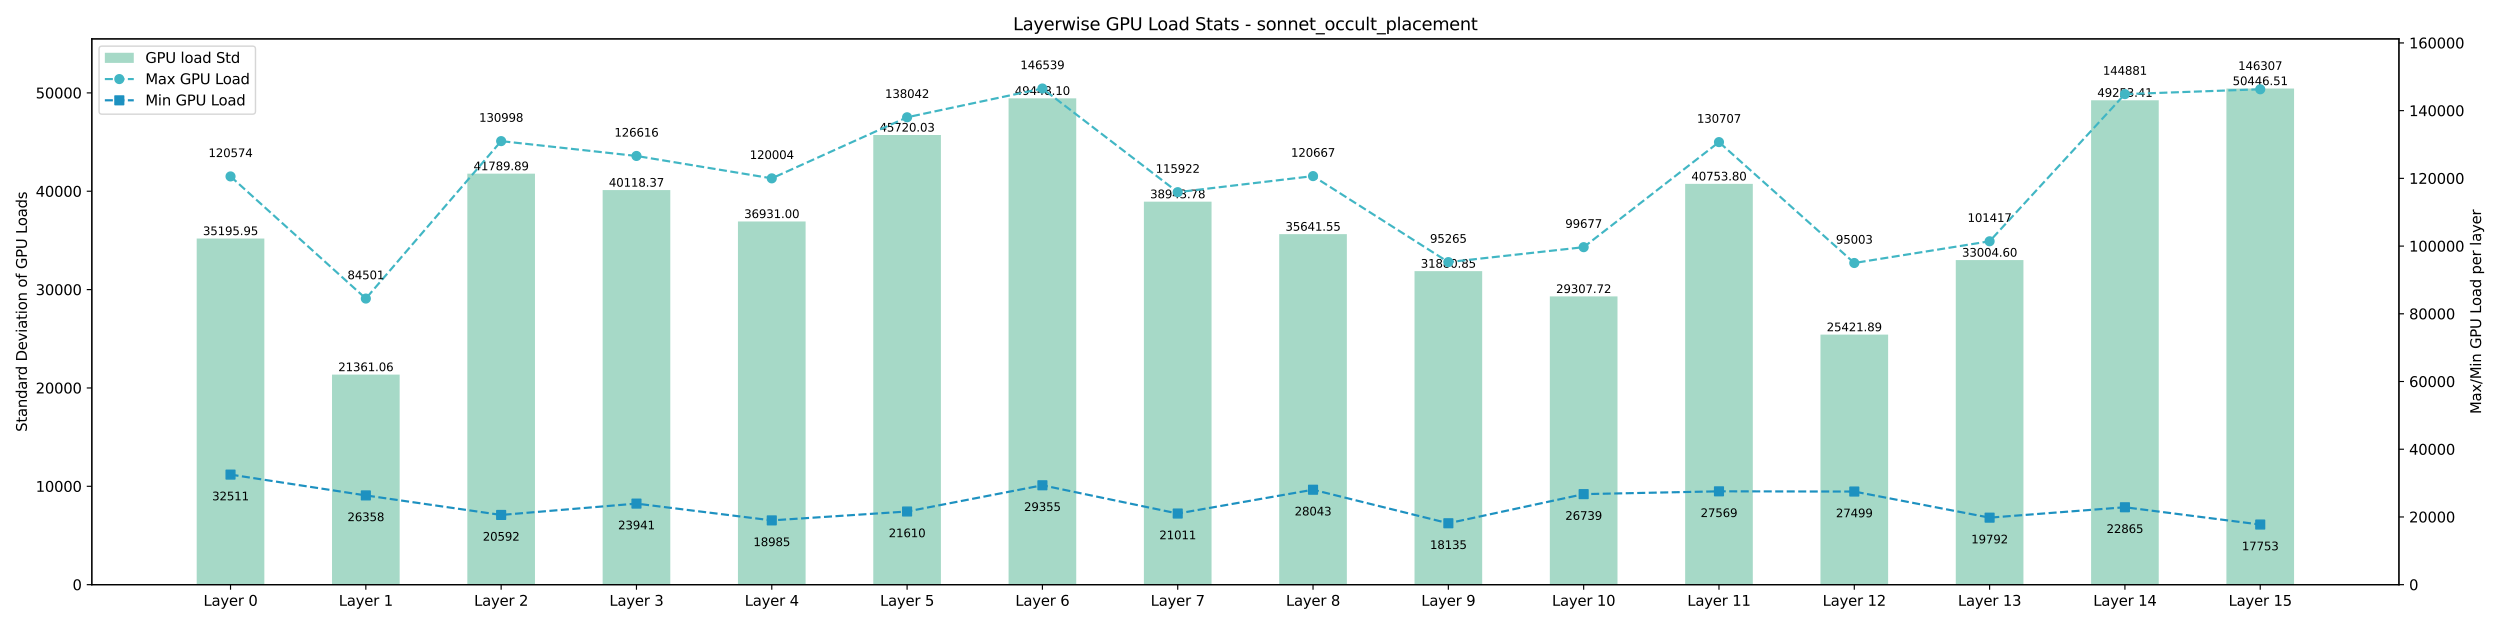 <?xml version="1.0" encoding="utf-8" standalone="no"?>
<!DOCTYPE svg PUBLIC "-//W3C//DTD SVG 1.1//EN"
  "http://www.w3.org/Graphics/SVG/1.1/DTD/svg11.dtd">
<svg xmlns:xlink="http://www.w3.org/1999/xlink" width="1728pt" height="432pt" viewBox="0 0 1728 432" xmlns="http://www.w3.org/2000/svg" version="1.1">
 <defs>
  <style type="text/css">*{stroke-linejoin: round; stroke-linecap: butt}</style>
 </defs>
 <g id="figure_1">
  <g id="patch_1">
   <path d="M 0 432 
L 1728 432 
L 1728 0 
L 0 0 
z
" style="fill: #ffffff"/>
  </g>
  <g id="axes_1">
   <g id="patch_2">
    <path d="M 63.47 404.12 
L 1658.14 404.12 
L 1658.14 26.88 
L 63.47 26.88 
z
" style="fill: #ffffff"/>
   </g>
   <g id="patch_3">
    <path d="M 135.955 404.12 
L 182.72 404.12 
L 182.72 164.851 
L 135.955 164.851 
z
" clip-path="url(#p2e69415967)" style="fill: #a6d9c7"/>
   </g>
   <g id="patch_4">
    <path d="M 229.484 404.12 
L 276.249 404.12 
L 276.249 258.903 
L 229.484 258.903 
z
" clip-path="url(#p2e69415967)" style="fill: #a6d9c7"/>
   </g>
   <g id="patch_5">
    <path d="M 323.013 404.12 
L 369.778 404.12 
L 369.778 120.024 
L 323.013 120.024 
z
" clip-path="url(#p2e69415967)" style="fill: #a6d9c7"/>
   </g>
   <g id="patch_6">
    <path d="M 416.542 404.12 
L 463.307 404.12 
L 463.307 131.387 
L 416.542 131.387 
z
" clip-path="url(#p2e69415967)" style="fill: #a6d9c7"/>
   </g>
   <g id="patch_7">
    <path d="M 510.071 404.12 
L 556.836 404.12 
L 556.836 153.056 
L 510.071 153.056 
z
" clip-path="url(#p2e69415967)" style="fill: #a6d9c7"/>
   </g>
   <g id="patch_8">
    <path d="M 603.6 404.12 
L 650.365 404.12 
L 650.365 93.306 
L 603.6 93.306 
z
" clip-path="url(#p2e69415967)" style="fill: #a6d9c7"/>
   </g>
   <g id="patch_9">
    <path d="M 697.129 404.12 
L 743.894 404.12 
L 743.894 67.962 
L 697.129 67.962 
z
" clip-path="url(#p2e69415967)" style="fill: #a6d9c7"/>
   </g>
   <g id="patch_10">
    <path d="M 790.658 404.12 
L 837.423 404.12 
L 837.423 139.372 
L 790.658 139.372 
z
" clip-path="url(#p2e69415967)" style="fill: #a6d9c7"/>
   </g>
   <g id="patch_11">
    <path d="M 884.187 404.12 
L 930.952 404.12 
L 930.952 161.822 
L 884.187 161.822 
z
" clip-path="url(#p2e69415967)" style="fill: #a6d9c7"/>
   </g>
   <g id="patch_12">
    <path d="M 977.716 404.12 
L 1024.481 404.12 
L 1024.481 187.388 
L 977.716 187.388 
z
" clip-path="url(#p2e69415967)" style="fill: #a6d9c7"/>
   </g>
   <g id="patch_13">
    <path d="M 1071.245 404.12 
L 1118.01 404.12 
L 1118.01 204.88 
L 1071.245 204.88 
z
" clip-path="url(#p2e69415967)" style="fill: #a6d9c7"/>
   </g>
   <g id="patch_14">
    <path d="M 1164.774 404.12 
L 1211.539 404.12 
L 1211.539 127.068 
L 1164.774 127.068 
z
" clip-path="url(#p2e69415967)" style="fill: #a6d9c7"/>
   </g>
   <g id="patch_15">
    <path d="M 1258.303 404.12 
L 1305.068 404.12 
L 1305.068 231.297 
L 1258.303 231.297 
z
" clip-path="url(#p2e69415967)" style="fill: #a6d9c7"/>
   </g>
   <g id="patch_16">
    <path d="M 1351.832 404.12 
L 1398.597 404.12 
L 1398.597 179.748 
L 1351.832 179.748 
z
" clip-path="url(#p2e69415967)" style="fill: #a6d9c7"/>
   </g>
   <g id="patch_17">
    <path d="M 1445.361 404.12 
L 1492.126 404.12 
L 1492.126 69.285 
L 1445.361 69.285 
z
" clip-path="url(#p2e69415967)" style="fill: #a6d9c7"/>
   </g>
   <g id="patch_18">
    <path d="M 1538.89 404.12 
L 1585.655 404.12 
L 1585.655 61.175 
L 1538.89 61.175 
z
" clip-path="url(#p2e69415967)" style="fill: #a6d9c7"/>
   </g>
   <g id="matplotlib.axis_1">
    <g id="xtick_1">
     <g id="line2d_1">
      <defs>
       <path id="m3fd5eb7ad6" d="M 0 0 
L 0 3.5 
" style="stroke: #000000; stroke-width: 0.8"/>
      </defs>
      <g>
       <use xlink:href="#m3fd5eb7ad6" x="159.337" y="404.12" style="stroke: #000000; stroke-width: 0.8"/>
      </g>
     </g>
     <g id="text_1">
      <!-- Layer 0 -->
      <g transform="translate(140.626 418.718) scale(0.1 -0.1)">
       <defs>
        <path id="DejaVuSans-4c" d="M 628 4666 
L 1259 4666 
L 1259 531 
L 3531 531 
L 3531 0 
L 628 0 
L 628 4666 
z
" transform="scale(0.016)"/>
        <path id="DejaVuSans-61" d="M 2194 1759 
Q 1497 1759 1228 1600 
Q 959 1441 959 1056 
Q 959 750 1161 570 
Q 1363 391 1709 391 
Q 2188 391 2477 730 
Q 2766 1069 2766 1631 
L 2766 1759 
L 2194 1759 
z
M 3341 1997 
L 3341 0 
L 2766 0 
L 2766 531 
Q 2569 213 2275 61 
Q 1981 -91 1556 -91 
Q 1019 -91 701 211 
Q 384 513 384 1019 
Q 384 1609 779 1909 
Q 1175 2209 1959 2209 
L 2766 2209 
L 2766 2266 
Q 2766 2663 2505 2880 
Q 2244 3097 1772 3097 
Q 1472 3097 1187 3025 
Q 903 2953 641 2809 
L 641 3341 
Q 956 3463 1253 3523 
Q 1550 3584 1831 3584 
Q 2591 3584 2966 3190 
Q 3341 2797 3341 1997 
z
" transform="scale(0.016)"/>
        <path id="DejaVuSans-79" d="M 2059 -325 
Q 1816 -950 1584 -1140 
Q 1353 -1331 966 -1331 
L 506 -1331 
L 506 -850 
L 844 -850 
Q 1081 -850 1212 -737 
Q 1344 -625 1503 -206 
L 1606 56 
L 191 3500 
L 800 3500 
L 1894 763 
L 2988 3500 
L 3597 3500 
L 2059 -325 
z
" transform="scale(0.016)"/>
        <path id="DejaVuSans-65" d="M 3597 1894 
L 3597 1613 
L 953 1613 
Q 991 1019 1311 708 
Q 1631 397 2203 397 
Q 2534 397 2845 478 
Q 3156 559 3463 722 
L 3463 178 
Q 3153 47 2828 -22 
Q 2503 -91 2169 -91 
Q 1331 -91 842 396 
Q 353 884 353 1716 
Q 353 2575 817 3079 
Q 1281 3584 2069 3584 
Q 2775 3584 3186 3129 
Q 3597 2675 3597 1894 
z
M 3022 2063 
Q 3016 2534 2758 2815 
Q 2500 3097 2075 3097 
Q 1594 3097 1305 2825 
Q 1016 2553 972 2059 
L 3022 2063 
z
" transform="scale(0.016)"/>
        <path id="DejaVuSans-72" d="M 2631 2963 
Q 2534 3019 2420 3045 
Q 2306 3072 2169 3072 
Q 1681 3072 1420 2755 
Q 1159 2438 1159 1844 
L 1159 0 
L 581 0 
L 581 3500 
L 1159 3500 
L 1159 2956 
Q 1341 3275 1631 3429 
Q 1922 3584 2338 3584 
Q 2397 3584 2469 3576 
Q 2541 3569 2628 3553 
L 2631 2963 
z
" transform="scale(0.016)"/>
        <path id="DejaVuSans-20" transform="scale(0.016)"/>
        <path id="DejaVuSans-30" d="M 2034 4250 
Q 1547 4250 1301 3770 
Q 1056 3291 1056 2328 
Q 1056 1369 1301 889 
Q 1547 409 2034 409 
Q 2525 409 2770 889 
Q 3016 1369 3016 2328 
Q 3016 3291 2770 3770 
Q 2525 4250 2034 4250 
z
M 2034 4750 
Q 2819 4750 3233 4129 
Q 3647 3509 3647 2328 
Q 3647 1150 3233 529 
Q 2819 -91 2034 -91 
Q 1250 -91 836 529 
Q 422 1150 422 2328 
Q 422 3509 836 4129 
Q 1250 4750 2034 4750 
z
" transform="scale(0.016)"/>
       </defs>
       <use xlink:href="#DejaVuSans-4c"/>
       <use xlink:href="#DejaVuSans-61" transform="translate(55.713 0)"/>
       <use xlink:href="#DejaVuSans-79" transform="translate(116.992 0)"/>
       <use xlink:href="#DejaVuSans-65" transform="translate(176.172 0)"/>
       <use xlink:href="#DejaVuSans-72" transform="translate(237.695 0)"/>
       <use xlink:href="#DejaVuSans-20" transform="translate(278.809 0)"/>
       <use xlink:href="#DejaVuSans-30" transform="translate(310.596 0)"/>
      </g>
     </g>
    </g>
    <g id="xtick_2">
     <g id="line2d_2">
      <g>
       <use xlink:href="#m3fd5eb7ad6" x="252.866" y="404.12" style="stroke: #000000; stroke-width: 0.8"/>
      </g>
     </g>
     <g id="text_2">
      <!-- Layer 1 -->
      <g transform="translate(234.155 418.718) scale(0.1 -0.1)">
       <defs>
        <path id="DejaVuSans-31" d="M 794 531 
L 1825 531 
L 1825 4091 
L 703 3866 
L 703 4441 
L 1819 4666 
L 2450 4666 
L 2450 531 
L 3481 531 
L 3481 0 
L 794 0 
L 794 531 
z
" transform="scale(0.016)"/>
       </defs>
       <use xlink:href="#DejaVuSans-4c"/>
       <use xlink:href="#DejaVuSans-61" transform="translate(55.713 0)"/>
       <use xlink:href="#DejaVuSans-79" transform="translate(116.992 0)"/>
       <use xlink:href="#DejaVuSans-65" transform="translate(176.172 0)"/>
       <use xlink:href="#DejaVuSans-72" transform="translate(237.695 0)"/>
       <use xlink:href="#DejaVuSans-20" transform="translate(278.809 0)"/>
       <use xlink:href="#DejaVuSans-31" transform="translate(310.596 0)"/>
      </g>
     </g>
    </g>
    <g id="xtick_3">
     <g id="line2d_3">
      <g>
       <use xlink:href="#m3fd5eb7ad6" x="346.395" y="404.12" style="stroke: #000000; stroke-width: 0.8"/>
      </g>
     </g>
     <g id="text_3">
      <!-- Layer 2 -->
      <g transform="translate(327.684 418.718) scale(0.1 -0.1)">
       <defs>
        <path id="DejaVuSans-32" d="M 1228 531 
L 3431 531 
L 3431 0 
L 469 0 
L 469 531 
Q 828 903 1448 1529 
Q 2069 2156 2228 2338 
Q 2531 2678 2651 2914 
Q 2772 3150 2772 3378 
Q 2772 3750 2511 3984 
Q 2250 4219 1831 4219 
Q 1534 4219 1204 4116 
Q 875 4013 500 3803 
L 500 4441 
Q 881 4594 1212 4672 
Q 1544 4750 1819 4750 
Q 2544 4750 2975 4387 
Q 3406 4025 3406 3419 
Q 3406 3131 3298 2873 
Q 3191 2616 2906 2266 
Q 2828 2175 2409 1742 
Q 1991 1309 1228 531 
z
" transform="scale(0.016)"/>
       </defs>
       <use xlink:href="#DejaVuSans-4c"/>
       <use xlink:href="#DejaVuSans-61" transform="translate(55.713 0)"/>
       <use xlink:href="#DejaVuSans-79" transform="translate(116.992 0)"/>
       <use xlink:href="#DejaVuSans-65" transform="translate(176.172 0)"/>
       <use xlink:href="#DejaVuSans-72" transform="translate(237.695 0)"/>
       <use xlink:href="#DejaVuSans-20" transform="translate(278.809 0)"/>
       <use xlink:href="#DejaVuSans-32" transform="translate(310.596 0)"/>
      </g>
     </g>
    </g>
    <g id="xtick_4">
     <g id="line2d_4">
      <g>
       <use xlink:href="#m3fd5eb7ad6" x="439.924" y="404.12" style="stroke: #000000; stroke-width: 0.8"/>
      </g>
     </g>
     <g id="text_4">
      <!-- Layer 3 -->
      <g transform="translate(421.213 418.718) scale(0.1 -0.1)">
       <defs>
        <path id="DejaVuSans-33" d="M 2597 2516 
Q 3050 2419 3304 2112 
Q 3559 1806 3559 1356 
Q 3559 666 3084 287 
Q 2609 -91 1734 -91 
Q 1441 -91 1130 -33 
Q 819 25 488 141 
L 488 750 
Q 750 597 1062 519 
Q 1375 441 1716 441 
Q 2309 441 2620 675 
Q 2931 909 2931 1356 
Q 2931 1769 2642 2001 
Q 2353 2234 1838 2234 
L 1294 2234 
L 1294 2753 
L 1863 2753 
Q 2328 2753 2575 2939 
Q 2822 3125 2822 3475 
Q 2822 3834 2567 4026 
Q 2313 4219 1838 4219 
Q 1578 4219 1281 4162 
Q 984 4106 628 3988 
L 628 4550 
Q 988 4650 1302 4700 
Q 1616 4750 1894 4750 
Q 2613 4750 3031 4423 
Q 3450 4097 3450 3541 
Q 3450 3153 3228 2886 
Q 3006 2619 2597 2516 
z
" transform="scale(0.016)"/>
       </defs>
       <use xlink:href="#DejaVuSans-4c"/>
       <use xlink:href="#DejaVuSans-61" transform="translate(55.713 0)"/>
       <use xlink:href="#DejaVuSans-79" transform="translate(116.992 0)"/>
       <use xlink:href="#DejaVuSans-65" transform="translate(176.172 0)"/>
       <use xlink:href="#DejaVuSans-72" transform="translate(237.695 0)"/>
       <use xlink:href="#DejaVuSans-20" transform="translate(278.809 0)"/>
       <use xlink:href="#DejaVuSans-33" transform="translate(310.596 0)"/>
      </g>
     </g>
    </g>
    <g id="xtick_5">
     <g id="line2d_5">
      <g>
       <use xlink:href="#m3fd5eb7ad6" x="533.453" y="404.12" style="stroke: #000000; stroke-width: 0.8"/>
      </g>
     </g>
     <g id="text_5">
      <!-- Layer 4 -->
      <g transform="translate(514.742 418.718) scale(0.1 -0.1)">
       <defs>
        <path id="DejaVuSans-34" d="M 2419 4116 
L 825 1625 
L 2419 1625 
L 2419 4116 
z
M 2253 4666 
L 3047 4666 
L 3047 1625 
L 3713 1625 
L 3713 1100 
L 3047 1100 
L 3047 0 
L 2419 0 
L 2419 1100 
L 313 1100 
L 313 1709 
L 2253 4666 
z
" transform="scale(0.016)"/>
       </defs>
       <use xlink:href="#DejaVuSans-4c"/>
       <use xlink:href="#DejaVuSans-61" transform="translate(55.713 0)"/>
       <use xlink:href="#DejaVuSans-79" transform="translate(116.992 0)"/>
       <use xlink:href="#DejaVuSans-65" transform="translate(176.172 0)"/>
       <use xlink:href="#DejaVuSans-72" transform="translate(237.695 0)"/>
       <use xlink:href="#DejaVuSans-20" transform="translate(278.809 0)"/>
       <use xlink:href="#DejaVuSans-34" transform="translate(310.596 0)"/>
      </g>
     </g>
    </g>
    <g id="xtick_6">
     <g id="line2d_6">
      <g>
       <use xlink:href="#m3fd5eb7ad6" x="626.982" y="404.12" style="stroke: #000000; stroke-width: 0.8"/>
      </g>
     </g>
     <g id="text_6">
      <!-- Layer 5 -->
      <g transform="translate(608.271 418.718) scale(0.1 -0.1)">
       <defs>
        <path id="DejaVuSans-35" d="M 691 4666 
L 3169 4666 
L 3169 4134 
L 1269 4134 
L 1269 2991 
Q 1406 3038 1543 3061 
Q 1681 3084 1819 3084 
Q 2600 3084 3056 2656 
Q 3513 2228 3513 1497 
Q 3513 744 3044 326 
Q 2575 -91 1722 -91 
Q 1428 -91 1123 -41 
Q 819 9 494 109 
L 494 744 
Q 775 591 1075 516 
Q 1375 441 1709 441 
Q 2250 441 2565 725 
Q 2881 1009 2881 1497 
Q 2881 1984 2565 2268 
Q 2250 2553 1709 2553 
Q 1456 2553 1204 2497 
Q 953 2441 691 2322 
L 691 4666 
z
" transform="scale(0.016)"/>
       </defs>
       <use xlink:href="#DejaVuSans-4c"/>
       <use xlink:href="#DejaVuSans-61" transform="translate(55.713 0)"/>
       <use xlink:href="#DejaVuSans-79" transform="translate(116.992 0)"/>
       <use xlink:href="#DejaVuSans-65" transform="translate(176.172 0)"/>
       <use xlink:href="#DejaVuSans-72" transform="translate(237.695 0)"/>
       <use xlink:href="#DejaVuSans-20" transform="translate(278.809 0)"/>
       <use xlink:href="#DejaVuSans-35" transform="translate(310.596 0)"/>
      </g>
     </g>
    </g>
    <g id="xtick_7">
     <g id="line2d_7">
      <g>
       <use xlink:href="#m3fd5eb7ad6" x="720.511" y="404.12" style="stroke: #000000; stroke-width: 0.8"/>
      </g>
     </g>
     <g id="text_7">
      <!-- Layer 6 -->
      <g transform="translate(701.8 418.718) scale(0.1 -0.1)">
       <defs>
        <path id="DejaVuSans-36" d="M 2113 2584 
Q 1688 2584 1439 2293 
Q 1191 2003 1191 1497 
Q 1191 994 1439 701 
Q 1688 409 2113 409 
Q 2538 409 2786 701 
Q 3034 994 3034 1497 
Q 3034 2003 2786 2293 
Q 2538 2584 2113 2584 
z
M 3366 4563 
L 3366 3988 
Q 3128 4100 2886 4159 
Q 2644 4219 2406 4219 
Q 1781 4219 1451 3797 
Q 1122 3375 1075 2522 
Q 1259 2794 1537 2939 
Q 1816 3084 2150 3084 
Q 2853 3084 3261 2657 
Q 3669 2231 3669 1497 
Q 3669 778 3244 343 
Q 2819 -91 2113 -91 
Q 1303 -91 875 529 
Q 447 1150 447 2328 
Q 447 3434 972 4092 
Q 1497 4750 2381 4750 
Q 2619 4750 2861 4703 
Q 3103 4656 3366 4563 
z
" transform="scale(0.016)"/>
       </defs>
       <use xlink:href="#DejaVuSans-4c"/>
       <use xlink:href="#DejaVuSans-61" transform="translate(55.713 0)"/>
       <use xlink:href="#DejaVuSans-79" transform="translate(116.992 0)"/>
       <use xlink:href="#DejaVuSans-65" transform="translate(176.172 0)"/>
       <use xlink:href="#DejaVuSans-72" transform="translate(237.695 0)"/>
       <use xlink:href="#DejaVuSans-20" transform="translate(278.809 0)"/>
       <use xlink:href="#DejaVuSans-36" transform="translate(310.596 0)"/>
      </g>
     </g>
    </g>
    <g id="xtick_8">
     <g id="line2d_8">
      <g>
       <use xlink:href="#m3fd5eb7ad6" x="814.04" y="404.12" style="stroke: #000000; stroke-width: 0.8"/>
      </g>
     </g>
     <g id="text_8">
      <!-- Layer 7 -->
      <g transform="translate(795.329 418.718) scale(0.1 -0.1)">
       <defs>
        <path id="DejaVuSans-37" d="M 525 4666 
L 3525 4666 
L 3525 4397 
L 1831 0 
L 1172 0 
L 2766 4134 
L 525 4134 
L 525 4666 
z
" transform="scale(0.016)"/>
       </defs>
       <use xlink:href="#DejaVuSans-4c"/>
       <use xlink:href="#DejaVuSans-61" transform="translate(55.713 0)"/>
       <use xlink:href="#DejaVuSans-79" transform="translate(116.992 0)"/>
       <use xlink:href="#DejaVuSans-65" transform="translate(176.172 0)"/>
       <use xlink:href="#DejaVuSans-72" transform="translate(237.695 0)"/>
       <use xlink:href="#DejaVuSans-20" transform="translate(278.809 0)"/>
       <use xlink:href="#DejaVuSans-37" transform="translate(310.596 0)"/>
      </g>
     </g>
    </g>
    <g id="xtick_9">
     <g id="line2d_9">
      <g>
       <use xlink:href="#m3fd5eb7ad6" x="907.57" y="404.12" style="stroke: #000000; stroke-width: 0.8"/>
      </g>
     </g>
     <g id="text_9">
      <!-- Layer 8 -->
      <g transform="translate(888.858 418.718) scale(0.1 -0.1)">
       <defs>
        <path id="DejaVuSans-38" d="M 2034 2216 
Q 1584 2216 1326 1975 
Q 1069 1734 1069 1313 
Q 1069 891 1326 650 
Q 1584 409 2034 409 
Q 2484 409 2743 651 
Q 3003 894 3003 1313 
Q 3003 1734 2745 1975 
Q 2488 2216 2034 2216 
z
M 1403 2484 
Q 997 2584 770 2862 
Q 544 3141 544 3541 
Q 544 4100 942 4425 
Q 1341 4750 2034 4750 
Q 2731 4750 3128 4425 
Q 3525 4100 3525 3541 
Q 3525 3141 3298 2862 
Q 3072 2584 2669 2484 
Q 3125 2378 3379 2068 
Q 3634 1759 3634 1313 
Q 3634 634 3220 271 
Q 2806 -91 2034 -91 
Q 1263 -91 848 271 
Q 434 634 434 1313 
Q 434 1759 690 2068 
Q 947 2378 1403 2484 
z
M 1172 3481 
Q 1172 3119 1398 2916 
Q 1625 2713 2034 2713 
Q 2441 2713 2670 2916 
Q 2900 3119 2900 3481 
Q 2900 3844 2670 4047 
Q 2441 4250 2034 4250 
Q 1625 4250 1398 4047 
Q 1172 3844 1172 3481 
z
" transform="scale(0.016)"/>
       </defs>
       <use xlink:href="#DejaVuSans-4c"/>
       <use xlink:href="#DejaVuSans-61" transform="translate(55.713 0)"/>
       <use xlink:href="#DejaVuSans-79" transform="translate(116.992 0)"/>
       <use xlink:href="#DejaVuSans-65" transform="translate(176.172 0)"/>
       <use xlink:href="#DejaVuSans-72" transform="translate(237.695 0)"/>
       <use xlink:href="#DejaVuSans-20" transform="translate(278.809 0)"/>
       <use xlink:href="#DejaVuSans-38" transform="translate(310.596 0)"/>
      </g>
     </g>
    </g>
    <g id="xtick_10">
     <g id="line2d_10">
      <g>
       <use xlink:href="#m3fd5eb7ad6" x="1001.099" y="404.12" style="stroke: #000000; stroke-width: 0.8"/>
      </g>
     </g>
     <g id="text_10">
      <!-- Layer 9 -->
      <g transform="translate(982.387 418.718) scale(0.1 -0.1)">
       <defs>
        <path id="DejaVuSans-39" d="M 703 97 
L 703 672 
Q 941 559 1184 500 
Q 1428 441 1663 441 
Q 2288 441 2617 861 
Q 2947 1281 2994 2138 
Q 2813 1869 2534 1725 
Q 2256 1581 1919 1581 
Q 1219 1581 811 2004 
Q 403 2428 403 3163 
Q 403 3881 828 4315 
Q 1253 4750 1959 4750 
Q 2769 4750 3195 4129 
Q 3622 3509 3622 2328 
Q 3622 1225 3098 567 
Q 2575 -91 1691 -91 
Q 1453 -91 1209 -44 
Q 966 3 703 97 
z
M 1959 2075 
Q 2384 2075 2632 2365 
Q 2881 2656 2881 3163 
Q 2881 3666 2632 3958 
Q 2384 4250 1959 4250 
Q 1534 4250 1286 3958 
Q 1038 3666 1038 3163 
Q 1038 2656 1286 2365 
Q 1534 2075 1959 2075 
z
" transform="scale(0.016)"/>
       </defs>
       <use xlink:href="#DejaVuSans-4c"/>
       <use xlink:href="#DejaVuSans-61" transform="translate(55.713 0)"/>
       <use xlink:href="#DejaVuSans-79" transform="translate(116.992 0)"/>
       <use xlink:href="#DejaVuSans-65" transform="translate(176.172 0)"/>
       <use xlink:href="#DejaVuSans-72" transform="translate(237.695 0)"/>
       <use xlink:href="#DejaVuSans-20" transform="translate(278.809 0)"/>
       <use xlink:href="#DejaVuSans-39" transform="translate(310.596 0)"/>
      </g>
     </g>
    </g>
    <g id="xtick_11">
     <g id="line2d_11">
      <g>
       <use xlink:href="#m3fd5eb7ad6" x="1094.628" y="404.12" style="stroke: #000000; stroke-width: 0.8"/>
      </g>
     </g>
     <g id="text_11">
      <!-- Layer 10 -->
      <g transform="translate(1072.735 418.718) scale(0.1 -0.1)">
       <use xlink:href="#DejaVuSans-4c"/>
       <use xlink:href="#DejaVuSans-61" transform="translate(55.713 0)"/>
       <use xlink:href="#DejaVuSans-79" transform="translate(116.992 0)"/>
       <use xlink:href="#DejaVuSans-65" transform="translate(176.172 0)"/>
       <use xlink:href="#DejaVuSans-72" transform="translate(237.695 0)"/>
       <use xlink:href="#DejaVuSans-20" transform="translate(278.809 0)"/>
       <use xlink:href="#DejaVuSans-31" transform="translate(310.596 0)"/>
       <use xlink:href="#DejaVuSans-30" transform="translate(374.219 0)"/>
      </g>
     </g>
    </g>
    <g id="xtick_12">
     <g id="line2d_12">
      <g>
       <use xlink:href="#m3fd5eb7ad6" x="1188.157" y="404.12" style="stroke: #000000; stroke-width: 0.8"/>
      </g>
     </g>
     <g id="text_12">
      <!-- Layer 11 -->
      <g transform="translate(1166.264 418.718) scale(0.1 -0.1)">
       <use xlink:href="#DejaVuSans-4c"/>
       <use xlink:href="#DejaVuSans-61" transform="translate(55.713 0)"/>
       <use xlink:href="#DejaVuSans-79" transform="translate(116.992 0)"/>
       <use xlink:href="#DejaVuSans-65" transform="translate(176.172 0)"/>
       <use xlink:href="#DejaVuSans-72" transform="translate(237.695 0)"/>
       <use xlink:href="#DejaVuSans-20" transform="translate(278.809 0)"/>
       <use xlink:href="#DejaVuSans-31" transform="translate(310.596 0)"/>
       <use xlink:href="#DejaVuSans-31" transform="translate(374.219 0)"/>
      </g>
     </g>
    </g>
    <g id="xtick_13">
     <g id="line2d_13">
      <g>
       <use xlink:href="#m3fd5eb7ad6" x="1281.686" y="404.12" style="stroke: #000000; stroke-width: 0.8"/>
      </g>
     </g>
     <g id="text_13">
      <!-- Layer 12 -->
      <g transform="translate(1259.793 418.718) scale(0.1 -0.1)">
       <use xlink:href="#DejaVuSans-4c"/>
       <use xlink:href="#DejaVuSans-61" transform="translate(55.713 0)"/>
       <use xlink:href="#DejaVuSans-79" transform="translate(116.992 0)"/>
       <use xlink:href="#DejaVuSans-65" transform="translate(176.172 0)"/>
       <use xlink:href="#DejaVuSans-72" transform="translate(237.695 0)"/>
       <use xlink:href="#DejaVuSans-20" transform="translate(278.809 0)"/>
       <use xlink:href="#DejaVuSans-31" transform="translate(310.596 0)"/>
       <use xlink:href="#DejaVuSans-32" transform="translate(374.219 0)"/>
      </g>
     </g>
    </g>
    <g id="xtick_14">
     <g id="line2d_14">
      <g>
       <use xlink:href="#m3fd5eb7ad6" x="1375.215" y="404.12" style="stroke: #000000; stroke-width: 0.8"/>
      </g>
     </g>
     <g id="text_14">
      <!-- Layer 13 -->
      <g transform="translate(1353.322 418.718) scale(0.1 -0.1)">
       <use xlink:href="#DejaVuSans-4c"/>
       <use xlink:href="#DejaVuSans-61" transform="translate(55.713 0)"/>
       <use xlink:href="#DejaVuSans-79" transform="translate(116.992 0)"/>
       <use xlink:href="#DejaVuSans-65" transform="translate(176.172 0)"/>
       <use xlink:href="#DejaVuSans-72" transform="translate(237.695 0)"/>
       <use xlink:href="#DejaVuSans-20" transform="translate(278.809 0)"/>
       <use xlink:href="#DejaVuSans-31" transform="translate(310.596 0)"/>
       <use xlink:href="#DejaVuSans-33" transform="translate(374.219 0)"/>
      </g>
     </g>
    </g>
    <g id="xtick_15">
     <g id="line2d_15">
      <g>
       <use xlink:href="#m3fd5eb7ad6" x="1468.744" y="404.12" style="stroke: #000000; stroke-width: 0.8"/>
      </g>
     </g>
     <g id="text_15">
      <!-- Layer 14 -->
      <g transform="translate(1446.851 418.718) scale(0.1 -0.1)">
       <use xlink:href="#DejaVuSans-4c"/>
       <use xlink:href="#DejaVuSans-61" transform="translate(55.713 0)"/>
       <use xlink:href="#DejaVuSans-79" transform="translate(116.992 0)"/>
       <use xlink:href="#DejaVuSans-65" transform="translate(176.172 0)"/>
       <use xlink:href="#DejaVuSans-72" transform="translate(237.695 0)"/>
       <use xlink:href="#DejaVuSans-20" transform="translate(278.809 0)"/>
       <use xlink:href="#DejaVuSans-31" transform="translate(310.596 0)"/>
       <use xlink:href="#DejaVuSans-34" transform="translate(374.219 0)"/>
      </g>
     </g>
    </g>
    <g id="xtick_16">
     <g id="line2d_16">
      <g>
       <use xlink:href="#m3fd5eb7ad6" x="1562.273" y="404.12" style="stroke: #000000; stroke-width: 0.8"/>
      </g>
     </g>
     <g id="text_16">
      <!-- Layer 15 -->
      <g transform="translate(1540.38 418.718) scale(0.1 -0.1)">
       <use xlink:href="#DejaVuSans-4c"/>
       <use xlink:href="#DejaVuSans-61" transform="translate(55.713 0)"/>
       <use xlink:href="#DejaVuSans-79" transform="translate(116.992 0)"/>
       <use xlink:href="#DejaVuSans-65" transform="translate(176.172 0)"/>
       <use xlink:href="#DejaVuSans-72" transform="translate(237.695 0)"/>
       <use xlink:href="#DejaVuSans-20" transform="translate(278.809 0)"/>
       <use xlink:href="#DejaVuSans-31" transform="translate(310.596 0)"/>
       <use xlink:href="#DejaVuSans-35" transform="translate(374.219 0)"/>
      </g>
     </g>
    </g>
   </g>
   <g id="matplotlib.axis_2">
    <g id="ytick_1">
     <g id="line2d_17">
      <defs>
       <path id="m53de876dee" d="M 0 0 
L -3.5 0 
" style="stroke: #000000; stroke-width: 0.8"/>
      </defs>
      <g>
       <use xlink:href="#m53de876dee" x="63.47" y="404.12" style="stroke: #000000; stroke-width: 0.8"/>
      </g>
     </g>
     <g id="text_17">
      <!-- 0 -->
      <g transform="translate(50.108 407.919) scale(0.1 -0.1)">
       <use xlink:href="#DejaVuSans-30"/>
      </g>
     </g>
    </g>
    <g id="ytick_2">
     <g id="line2d_18">
      <g>
       <use xlink:href="#m53de876dee" x="63.47" y="336.138" style="stroke: #000000; stroke-width: 0.8"/>
      </g>
     </g>
     <g id="text_18">
      <!-- 10000 -->
      <g transform="translate(24.657 339.937) scale(0.1 -0.1)">
       <use xlink:href="#DejaVuSans-31"/>
       <use xlink:href="#DejaVuSans-30" transform="translate(63.623 0)"/>
       <use xlink:href="#DejaVuSans-30" transform="translate(127.246 0)"/>
       <use xlink:href="#DejaVuSans-30" transform="translate(190.869 0)"/>
       <use xlink:href="#DejaVuSans-30" transform="translate(254.492 0)"/>
      </g>
     </g>
    </g>
    <g id="ytick_3">
     <g id="line2d_19">
      <g>
       <use xlink:href="#m53de876dee" x="63.47" y="268.156" style="stroke: #000000; stroke-width: 0.8"/>
      </g>
     </g>
     <g id="text_19">
      <!-- 20000 -->
      <g transform="translate(24.657 271.955) scale(0.1 -0.1)">
       <use xlink:href="#DejaVuSans-32"/>
       <use xlink:href="#DejaVuSans-30" transform="translate(63.623 0)"/>
       <use xlink:href="#DejaVuSans-30" transform="translate(127.246 0)"/>
       <use xlink:href="#DejaVuSans-30" transform="translate(190.869 0)"/>
       <use xlink:href="#DejaVuSans-30" transform="translate(254.492 0)"/>
      </g>
     </g>
    </g>
    <g id="ytick_4">
     <g id="line2d_20">
      <g>
       <use xlink:href="#m53de876dee" x="63.47" y="200.174" style="stroke: #000000; stroke-width: 0.8"/>
      </g>
     </g>
     <g id="text_20">
      <!-- 30000 -->
      <g transform="translate(24.657 203.973) scale(0.1 -0.1)">
       <use xlink:href="#DejaVuSans-33"/>
       <use xlink:href="#DejaVuSans-30" transform="translate(63.623 0)"/>
       <use xlink:href="#DejaVuSans-30" transform="translate(127.246 0)"/>
       <use xlink:href="#DejaVuSans-30" transform="translate(190.869 0)"/>
       <use xlink:href="#DejaVuSans-30" transform="translate(254.492 0)"/>
      </g>
     </g>
    </g>
    <g id="ytick_5">
     <g id="line2d_21">
      <g>
       <use xlink:href="#m53de876dee" x="63.47" y="132.192" style="stroke: #000000; stroke-width: 0.8"/>
      </g>
     </g>
     <g id="text_21">
      <!-- 40000 -->
      <g transform="translate(24.657 135.991) scale(0.1 -0.1)">
       <use xlink:href="#DejaVuSans-34"/>
       <use xlink:href="#DejaVuSans-30" transform="translate(63.623 0)"/>
       <use xlink:href="#DejaVuSans-30" transform="translate(127.246 0)"/>
       <use xlink:href="#DejaVuSans-30" transform="translate(190.869 0)"/>
       <use xlink:href="#DejaVuSans-30" transform="translate(254.492 0)"/>
      </g>
     </g>
    </g>
    <g id="ytick_6">
     <g id="line2d_22">
      <g>
       <use xlink:href="#m53de876dee" x="63.47" y="64.21" style="stroke: #000000; stroke-width: 0.8"/>
      </g>
     </g>
     <g id="text_22">
      <!-- 50000 -->
      <g transform="translate(24.657 68.009) scale(0.1 -0.1)">
       <use xlink:href="#DejaVuSans-35"/>
       <use xlink:href="#DejaVuSans-30" transform="translate(63.623 0)"/>
       <use xlink:href="#DejaVuSans-30" transform="translate(127.246 0)"/>
       <use xlink:href="#DejaVuSans-30" transform="translate(190.869 0)"/>
       <use xlink:href="#DejaVuSans-30" transform="translate(254.492 0)"/>
      </g>
     </g>
    </g>
    <g id="text_23">
     <!-- Standard Deviation of GPU Loads -->
     <g transform="translate(18.578 298.489) rotate(-90) scale(0.1 -0.1)">
      <defs>
       <path id="DejaVuSans-53" d="M 3425 4513 
L 3425 3897 
Q 3066 4069 2747 4153 
Q 2428 4238 2131 4238 
Q 1616 4238 1336 4038 
Q 1056 3838 1056 3469 
Q 1056 3159 1242 3001 
Q 1428 2844 1947 2747 
L 2328 2669 
Q 3034 2534 3370 2195 
Q 3706 1856 3706 1288 
Q 3706 609 3251 259 
Q 2797 -91 1919 -91 
Q 1588 -91 1214 -16 
Q 841 59 441 206 
L 441 856 
Q 825 641 1194 531 
Q 1563 422 1919 422 
Q 2459 422 2753 634 
Q 3047 847 3047 1241 
Q 3047 1584 2836 1778 
Q 2625 1972 2144 2069 
L 1759 2144 
Q 1053 2284 737 2584 
Q 422 2884 422 3419 
Q 422 4038 858 4394 
Q 1294 4750 2059 4750 
Q 2388 4750 2728 4690 
Q 3069 4631 3425 4513 
z
" transform="scale(0.016)"/>
       <path id="DejaVuSans-74" d="M 1172 4494 
L 1172 3500 
L 2356 3500 
L 2356 3053 
L 1172 3053 
L 1172 1153 
Q 1172 725 1289 603 
Q 1406 481 1766 481 
L 2356 481 
L 2356 0 
L 1766 0 
Q 1100 0 847 248 
Q 594 497 594 1153 
L 594 3053 
L 172 3053 
L 172 3500 
L 594 3500 
L 594 4494 
L 1172 4494 
z
" transform="scale(0.016)"/>
       <path id="DejaVuSans-6e" d="M 3513 2113 
L 3513 0 
L 2938 0 
L 2938 2094 
Q 2938 2591 2744 2837 
Q 2550 3084 2163 3084 
Q 1697 3084 1428 2787 
Q 1159 2491 1159 1978 
L 1159 0 
L 581 0 
L 581 3500 
L 1159 3500 
L 1159 2956 
Q 1366 3272 1645 3428 
Q 1925 3584 2291 3584 
Q 2894 3584 3203 3211 
Q 3513 2838 3513 2113 
z
" transform="scale(0.016)"/>
       <path id="DejaVuSans-64" d="M 2906 2969 
L 2906 4863 
L 3481 4863 
L 3481 0 
L 2906 0 
L 2906 525 
Q 2725 213 2448 61 
Q 2172 -91 1784 -91 
Q 1150 -91 751 415 
Q 353 922 353 1747 
Q 353 2572 751 3078 
Q 1150 3584 1784 3584 
Q 2172 3584 2448 3432 
Q 2725 3281 2906 2969 
z
M 947 1747 
Q 947 1113 1208 752 
Q 1469 391 1925 391 
Q 2381 391 2643 752 
Q 2906 1113 2906 1747 
Q 2906 2381 2643 2742 
Q 2381 3103 1925 3103 
Q 1469 3103 1208 2742 
Q 947 2381 947 1747 
z
" transform="scale(0.016)"/>
       <path id="DejaVuSans-44" d="M 1259 4147 
L 1259 519 
L 2022 519 
Q 2988 519 3436 956 
Q 3884 1394 3884 2338 
Q 3884 3275 3436 3711 
Q 2988 4147 2022 4147 
L 1259 4147 
z
M 628 4666 
L 1925 4666 
Q 3281 4666 3915 4102 
Q 4550 3538 4550 2338 
Q 4550 1131 3912 565 
Q 3275 0 1925 0 
L 628 0 
L 628 4666 
z
" transform="scale(0.016)"/>
       <path id="DejaVuSans-76" d="M 191 3500 
L 800 3500 
L 1894 563 
L 2988 3500 
L 3597 3500 
L 2284 0 
L 1503 0 
L 191 3500 
z
" transform="scale(0.016)"/>
       <path id="DejaVuSans-69" d="M 603 3500 
L 1178 3500 
L 1178 0 
L 603 0 
L 603 3500 
z
M 603 4863 
L 1178 4863 
L 1178 4134 
L 603 4134 
L 603 4863 
z
" transform="scale(0.016)"/>
       <path id="DejaVuSans-6f" d="M 1959 3097 
Q 1497 3097 1228 2736 
Q 959 2375 959 1747 
Q 959 1119 1226 758 
Q 1494 397 1959 397 
Q 2419 397 2687 759 
Q 2956 1122 2956 1747 
Q 2956 2369 2687 2733 
Q 2419 3097 1959 3097 
z
M 1959 3584 
Q 2709 3584 3137 3096 
Q 3566 2609 3566 1747 
Q 3566 888 3137 398 
Q 2709 -91 1959 -91 
Q 1206 -91 779 398 
Q 353 888 353 1747 
Q 353 2609 779 3096 
Q 1206 3584 1959 3584 
z
" transform="scale(0.016)"/>
       <path id="DejaVuSans-66" d="M 2375 4863 
L 2375 4384 
L 1825 4384 
Q 1516 4384 1395 4259 
Q 1275 4134 1275 3809 
L 1275 3500 
L 2222 3500 
L 2222 3053 
L 1275 3053 
L 1275 0 
L 697 0 
L 697 3053 
L 147 3053 
L 147 3500 
L 697 3500 
L 697 3744 
Q 697 4328 969 4595 
Q 1241 4863 1831 4863 
L 2375 4863 
z
" transform="scale(0.016)"/>
       <path id="DejaVuSans-47" d="M 3809 666 
L 3809 1919 
L 2778 1919 
L 2778 2438 
L 4434 2438 
L 4434 434 
Q 4069 175 3628 42 
Q 3188 -91 2688 -91 
Q 1594 -91 976 548 
Q 359 1188 359 2328 
Q 359 3472 976 4111 
Q 1594 4750 2688 4750 
Q 3144 4750 3555 4637 
Q 3966 4525 4313 4306 
L 4313 3634 
Q 3963 3931 3569 4081 
Q 3175 4231 2741 4231 
Q 1884 4231 1454 3753 
Q 1025 3275 1025 2328 
Q 1025 1384 1454 906 
Q 1884 428 2741 428 
Q 3075 428 3337 486 
Q 3600 544 3809 666 
z
" transform="scale(0.016)"/>
       <path id="DejaVuSans-50" d="M 1259 4147 
L 1259 2394 
L 2053 2394 
Q 2494 2394 2734 2622 
Q 2975 2850 2975 3272 
Q 2975 3691 2734 3919 
Q 2494 4147 2053 4147 
L 1259 4147 
z
M 628 4666 
L 2053 4666 
Q 2838 4666 3239 4311 
Q 3641 3956 3641 3272 
Q 3641 2581 3239 2228 
Q 2838 1875 2053 1875 
L 1259 1875 
L 1259 0 
L 628 0 
L 628 4666 
z
" transform="scale(0.016)"/>
       <path id="DejaVuSans-55" d="M 556 4666 
L 1191 4666 
L 1191 1831 
Q 1191 1081 1462 751 
Q 1734 422 2344 422 
Q 2950 422 3222 751 
Q 3494 1081 3494 1831 
L 3494 4666 
L 4128 4666 
L 4128 1753 
Q 4128 841 3676 375 
Q 3225 -91 2344 -91 
Q 1459 -91 1007 375 
Q 556 841 556 1753 
L 556 4666 
z
" transform="scale(0.016)"/>
       <path id="DejaVuSans-73" d="M 2834 3397 
L 2834 2853 
Q 2591 2978 2328 3040 
Q 2066 3103 1784 3103 
Q 1356 3103 1142 2972 
Q 928 2841 928 2578 
Q 928 2378 1081 2264 
Q 1234 2150 1697 2047 
L 1894 2003 
Q 2506 1872 2764 1633 
Q 3022 1394 3022 966 
Q 3022 478 2636 193 
Q 2250 -91 1575 -91 
Q 1294 -91 989 -36 
Q 684 19 347 128 
L 347 722 
Q 666 556 975 473 
Q 1284 391 1588 391 
Q 1994 391 2212 530 
Q 2431 669 2431 922 
Q 2431 1156 2273 1281 
Q 2116 1406 1581 1522 
L 1381 1569 
Q 847 1681 609 1914 
Q 372 2147 372 2553 
Q 372 3047 722 3315 
Q 1072 3584 1716 3584 
Q 2034 3584 2315 3537 
Q 2597 3491 2834 3397 
z
" transform="scale(0.016)"/>
      </defs>
      <use xlink:href="#DejaVuSans-53"/>
      <use xlink:href="#DejaVuSans-74" transform="translate(63.477 0)"/>
      <use xlink:href="#DejaVuSans-61" transform="translate(102.686 0)"/>
      <use xlink:href="#DejaVuSans-6e" transform="translate(163.965 0)"/>
      <use xlink:href="#DejaVuSans-64" transform="translate(227.344 0)"/>
      <use xlink:href="#DejaVuSans-61" transform="translate(290.82 0)"/>
      <use xlink:href="#DejaVuSans-72" transform="translate(352.1 0)"/>
      <use xlink:href="#DejaVuSans-64" transform="translate(391.463 0)"/>
      <use xlink:href="#DejaVuSans-20" transform="translate(454.939 0)"/>
      <use xlink:href="#DejaVuSans-44" transform="translate(486.727 0)"/>
      <use xlink:href="#DejaVuSans-65" transform="translate(563.729 0)"/>
      <use xlink:href="#DejaVuSans-76" transform="translate(625.252 0)"/>
      <use xlink:href="#DejaVuSans-69" transform="translate(684.432 0)"/>
      <use xlink:href="#DejaVuSans-61" transform="translate(712.215 0)"/>
      <use xlink:href="#DejaVuSans-74" transform="translate(773.494 0)"/>
      <use xlink:href="#DejaVuSans-69" transform="translate(812.703 0)"/>
      <use xlink:href="#DejaVuSans-6f" transform="translate(840.486 0)"/>
      <use xlink:href="#DejaVuSans-6e" transform="translate(901.668 0)"/>
      <use xlink:href="#DejaVuSans-20" transform="translate(965.047 0)"/>
      <use xlink:href="#DejaVuSans-6f" transform="translate(996.834 0)"/>
      <use xlink:href="#DejaVuSans-66" transform="translate(1058.016 0)"/>
      <use xlink:href="#DejaVuSans-20" transform="translate(1093.221 0)"/>
      <use xlink:href="#DejaVuSans-47" transform="translate(1125.008 0)"/>
      <use xlink:href="#DejaVuSans-50" transform="translate(1202.498 0)"/>
      <use xlink:href="#DejaVuSans-55" transform="translate(1262.801 0)"/>
      <use xlink:href="#DejaVuSans-20" transform="translate(1335.994 0)"/>
      <use xlink:href="#DejaVuSans-4c" transform="translate(1367.781 0)"/>
      <use xlink:href="#DejaVuSans-6f" transform="translate(1421.744 0)"/>
      <use xlink:href="#DejaVuSans-61" transform="translate(1482.926 0)"/>
      <use xlink:href="#DejaVuSans-64" transform="translate(1544.205 0)"/>
      <use xlink:href="#DejaVuSans-73" transform="translate(1607.682 0)"/>
     </g>
    </g>
   </g>
   <g id="patch_19">
    <path d="M 63.47 404.12 
L 63.47 26.88 
" style="fill: none; stroke: #000000; stroke-width: 0.8; stroke-linejoin: miter; stroke-linecap: square"/>
   </g>
   <g id="patch_20">
    <path d="M 1658.14 404.12 
L 1658.14 26.88 
" style="fill: none; stroke: #000000; stroke-width: 0.8; stroke-linejoin: miter; stroke-linecap: square"/>
   </g>
   <g id="patch_21">
    <path d="M 63.47 404.12 
L 1658.14 404.12 
" style="fill: none; stroke: #000000; stroke-width: 0.8; stroke-linejoin: miter; stroke-linecap: square"/>
   </g>
   <g id="patch_22">
    <path d="M 63.47 26.88 
L 1658.14 26.88 
" style="fill: none; stroke: #000000; stroke-width: 0.8; stroke-linejoin: miter; stroke-linecap: square"/>
   </g>
   <g id="text_24">
    <!-- 35195.95 -->
    <g transform="translate(140.251 162.507) scale(0.08 -0.08)">
     <defs>
      <path id="DejaVuSans-2e" d="M 684 794 
L 1344 794 
L 1344 0 
L 684 0 
L 684 794 
z
" transform="scale(0.016)"/>
     </defs>
     <use xlink:href="#DejaVuSans-33"/>
     <use xlink:href="#DejaVuSans-35" transform="translate(63.623 0)"/>
     <use xlink:href="#DejaVuSans-31" transform="translate(127.246 0)"/>
     <use xlink:href="#DejaVuSans-39" transform="translate(190.869 0)"/>
     <use xlink:href="#DejaVuSans-35" transform="translate(254.492 0)"/>
     <use xlink:href="#DejaVuSans-2e" transform="translate(318.115 0)"/>
     <use xlink:href="#DejaVuSans-39" transform="translate(349.902 0)"/>
     <use xlink:href="#DejaVuSans-35" transform="translate(413.525 0)"/>
    </g>
   </g>
   <g id="text_25">
    <!-- 21361.06 -->
    <g transform="translate(233.78 256.56) scale(0.08 -0.08)">
     <use xlink:href="#DejaVuSans-32"/>
     <use xlink:href="#DejaVuSans-31" transform="translate(63.623 0)"/>
     <use xlink:href="#DejaVuSans-33" transform="translate(127.246 0)"/>
     <use xlink:href="#DejaVuSans-36" transform="translate(190.869 0)"/>
     <use xlink:href="#DejaVuSans-31" transform="translate(254.492 0)"/>
     <use xlink:href="#DejaVuSans-2e" transform="translate(318.115 0)"/>
     <use xlink:href="#DejaVuSans-30" transform="translate(349.902 0)"/>
     <use xlink:href="#DejaVuSans-36" transform="translate(413.525 0)"/>
    </g>
   </g>
   <g id="text_26">
    <!-- 41789.89 -->
    <g transform="translate(327.309 117.68) scale(0.08 -0.08)">
     <use xlink:href="#DejaVuSans-34"/>
     <use xlink:href="#DejaVuSans-31" transform="translate(63.623 0)"/>
     <use xlink:href="#DejaVuSans-37" transform="translate(127.246 0)"/>
     <use xlink:href="#DejaVuSans-38" transform="translate(190.869 0)"/>
     <use xlink:href="#DejaVuSans-39" transform="translate(254.492 0)"/>
     <use xlink:href="#DejaVuSans-2e" transform="translate(318.115 0)"/>
     <use xlink:href="#DejaVuSans-38" transform="translate(349.902 0)"/>
     <use xlink:href="#DejaVuSans-39" transform="translate(413.525 0)"/>
    </g>
   </g>
   <g id="text_27">
    <!-- 40118.37 -->
    <g transform="translate(420.838 129.044) scale(0.08 -0.08)">
     <use xlink:href="#DejaVuSans-34"/>
     <use xlink:href="#DejaVuSans-30" transform="translate(63.623 0)"/>
     <use xlink:href="#DejaVuSans-31" transform="translate(127.246 0)"/>
     <use xlink:href="#DejaVuSans-31" transform="translate(190.869 0)"/>
     <use xlink:href="#DejaVuSans-38" transform="translate(254.492 0)"/>
     <use xlink:href="#DejaVuSans-2e" transform="translate(318.115 0)"/>
     <use xlink:href="#DejaVuSans-33" transform="translate(349.902 0)"/>
     <use xlink:href="#DejaVuSans-37" transform="translate(413.525 0)"/>
    </g>
   </g>
   <g id="text_28">
    <!-- 36931.00 -->
    <g transform="translate(514.367 150.712) scale(0.08 -0.08)">
     <use xlink:href="#DejaVuSans-33"/>
     <use xlink:href="#DejaVuSans-36" transform="translate(63.623 0)"/>
     <use xlink:href="#DejaVuSans-39" transform="translate(127.246 0)"/>
     <use xlink:href="#DejaVuSans-33" transform="translate(190.869 0)"/>
     <use xlink:href="#DejaVuSans-31" transform="translate(254.492 0)"/>
     <use xlink:href="#DejaVuSans-2e" transform="translate(318.115 0)"/>
     <use xlink:href="#DejaVuSans-30" transform="translate(349.902 0)"/>
     <use xlink:href="#DejaVuSans-30" transform="translate(413.525 0)"/>
    </g>
   </g>
   <g id="text_29">
    <!-- 45720.03 -->
    <g transform="translate(607.896 90.963) scale(0.08 -0.08)">
     <use xlink:href="#DejaVuSans-34"/>
     <use xlink:href="#DejaVuSans-35" transform="translate(63.623 0)"/>
     <use xlink:href="#DejaVuSans-37" transform="translate(127.246 0)"/>
     <use xlink:href="#DejaVuSans-32" transform="translate(190.869 0)"/>
     <use xlink:href="#DejaVuSans-30" transform="translate(254.492 0)"/>
     <use xlink:href="#DejaVuSans-2e" transform="translate(318.115 0)"/>
     <use xlink:href="#DejaVuSans-30" transform="translate(349.902 0)"/>
     <use xlink:href="#DejaVuSans-33" transform="translate(413.525 0)"/>
    </g>
   </g>
   <g id="text_30">
    <!-- 49448.10 -->
    <g transform="translate(701.425 65.618) scale(0.08 -0.08)">
     <use xlink:href="#DejaVuSans-34"/>
     <use xlink:href="#DejaVuSans-39" transform="translate(63.623 0)"/>
     <use xlink:href="#DejaVuSans-34" transform="translate(127.246 0)"/>
     <use xlink:href="#DejaVuSans-34" transform="translate(190.869 0)"/>
     <use xlink:href="#DejaVuSans-38" transform="translate(254.492 0)"/>
     <use xlink:href="#DejaVuSans-2e" transform="translate(318.115 0)"/>
     <use xlink:href="#DejaVuSans-31" transform="translate(349.902 0)"/>
     <use xlink:href="#DejaVuSans-30" transform="translate(413.525 0)"/>
    </g>
   </g>
   <g id="text_31">
    <!-- 38943.78 -->
    <g transform="translate(794.954 137.029) scale(0.08 -0.08)">
     <use xlink:href="#DejaVuSans-33"/>
     <use xlink:href="#DejaVuSans-38" transform="translate(63.623 0)"/>
     <use xlink:href="#DejaVuSans-39" transform="translate(127.246 0)"/>
     <use xlink:href="#DejaVuSans-34" transform="translate(190.869 0)"/>
     <use xlink:href="#DejaVuSans-33" transform="translate(254.492 0)"/>
     <use xlink:href="#DejaVuSans-2e" transform="translate(318.115 0)"/>
     <use xlink:href="#DejaVuSans-37" transform="translate(349.902 0)"/>
     <use xlink:href="#DejaVuSans-38" transform="translate(413.525 0)"/>
    </g>
   </g>
   <g id="text_32">
    <!-- 35641.55 -->
    <g transform="translate(888.483 159.478) scale(0.08 -0.08)">
     <use xlink:href="#DejaVuSans-33"/>
     <use xlink:href="#DejaVuSans-35" transform="translate(63.623 0)"/>
     <use xlink:href="#DejaVuSans-36" transform="translate(127.246 0)"/>
     <use xlink:href="#DejaVuSans-34" transform="translate(190.869 0)"/>
     <use xlink:href="#DejaVuSans-31" transform="translate(254.492 0)"/>
     <use xlink:href="#DejaVuSans-2e" transform="translate(318.115 0)"/>
     <use xlink:href="#DejaVuSans-35" transform="translate(349.902 0)"/>
     <use xlink:href="#DejaVuSans-35" transform="translate(413.525 0)"/>
    </g>
   </g>
   <g id="text_33">
    <!-- 31880.85 -->
    <g transform="translate(982.012 185.044) scale(0.08 -0.08)">
     <use xlink:href="#DejaVuSans-33"/>
     <use xlink:href="#DejaVuSans-31" transform="translate(63.623 0)"/>
     <use xlink:href="#DejaVuSans-38" transform="translate(127.246 0)"/>
     <use xlink:href="#DejaVuSans-38" transform="translate(190.869 0)"/>
     <use xlink:href="#DejaVuSans-30" transform="translate(254.492 0)"/>
     <use xlink:href="#DejaVuSans-2e" transform="translate(318.115 0)"/>
     <use xlink:href="#DejaVuSans-38" transform="translate(349.902 0)"/>
     <use xlink:href="#DejaVuSans-35" transform="translate(413.525 0)"/>
    </g>
   </g>
   <g id="text_34">
    <!-- 29307.72 -->
    <g transform="translate(1075.541 202.537) scale(0.08 -0.08)">
     <use xlink:href="#DejaVuSans-32"/>
     <use xlink:href="#DejaVuSans-39" transform="translate(63.623 0)"/>
     <use xlink:href="#DejaVuSans-33" transform="translate(127.246 0)"/>
     <use xlink:href="#DejaVuSans-30" transform="translate(190.869 0)"/>
     <use xlink:href="#DejaVuSans-37" transform="translate(254.492 0)"/>
     <use xlink:href="#DejaVuSans-2e" transform="translate(318.115 0)"/>
     <use xlink:href="#DejaVuSans-37" transform="translate(349.902 0)"/>
     <use xlink:href="#DejaVuSans-32" transform="translate(413.525 0)"/>
    </g>
   </g>
   <g id="text_35">
    <!-- 40753.80 -->
    <g transform="translate(1169.07 124.724) scale(0.08 -0.08)">
     <use xlink:href="#DejaVuSans-34"/>
     <use xlink:href="#DejaVuSans-30" transform="translate(63.623 0)"/>
     <use xlink:href="#DejaVuSans-37" transform="translate(127.246 0)"/>
     <use xlink:href="#DejaVuSans-35" transform="translate(190.869 0)"/>
     <use xlink:href="#DejaVuSans-33" transform="translate(254.492 0)"/>
     <use xlink:href="#DejaVuSans-2e" transform="translate(318.115 0)"/>
     <use xlink:href="#DejaVuSans-38" transform="translate(349.902 0)"/>
     <use xlink:href="#DejaVuSans-30" transform="translate(413.525 0)"/>
    </g>
   </g>
   <g id="text_36">
    <!-- 25421.89 -->
    <g transform="translate(1262.599 228.953) scale(0.08 -0.08)">
     <use xlink:href="#DejaVuSans-32"/>
     <use xlink:href="#DejaVuSans-35" transform="translate(63.623 0)"/>
     <use xlink:href="#DejaVuSans-34" transform="translate(127.246 0)"/>
     <use xlink:href="#DejaVuSans-32" transform="translate(190.869 0)"/>
     <use xlink:href="#DejaVuSans-31" transform="translate(254.492 0)"/>
     <use xlink:href="#DejaVuSans-2e" transform="translate(318.115 0)"/>
     <use xlink:href="#DejaVuSans-38" transform="translate(349.902 0)"/>
     <use xlink:href="#DejaVuSans-39" transform="translate(413.525 0)"/>
    </g>
   </g>
   <g id="text_37">
    <!-- 33004.60 -->
    <g transform="translate(1356.128 177.405) scale(0.08 -0.08)">
     <use xlink:href="#DejaVuSans-33"/>
     <use xlink:href="#DejaVuSans-33" transform="translate(63.623 0)"/>
     <use xlink:href="#DejaVuSans-30" transform="translate(127.246 0)"/>
     <use xlink:href="#DejaVuSans-30" transform="translate(190.869 0)"/>
     <use xlink:href="#DejaVuSans-34" transform="translate(254.492 0)"/>
     <use xlink:href="#DejaVuSans-2e" transform="translate(318.115 0)"/>
     <use xlink:href="#DejaVuSans-36" transform="translate(349.902 0)"/>
     <use xlink:href="#DejaVuSans-30" transform="translate(413.525 0)"/>
    </g>
   </g>
   <g id="text_38">
    <!-- 49253.41 -->
    <g transform="translate(1449.657 66.942) scale(0.08 -0.08)">
     <use xlink:href="#DejaVuSans-34"/>
     <use xlink:href="#DejaVuSans-39" transform="translate(63.623 0)"/>
     <use xlink:href="#DejaVuSans-32" transform="translate(127.246 0)"/>
     <use xlink:href="#DejaVuSans-35" transform="translate(190.869 0)"/>
     <use xlink:href="#DejaVuSans-33" transform="translate(254.492 0)"/>
     <use xlink:href="#DejaVuSans-2e" transform="translate(318.115 0)"/>
     <use xlink:href="#DejaVuSans-34" transform="translate(349.902 0)"/>
     <use xlink:href="#DejaVuSans-31" transform="translate(413.525 0)"/>
    </g>
   </g>
   <g id="text_39">
    <!-- 50446.51 -->
    <g transform="translate(1543.186 58.831) scale(0.08 -0.08)">
     <use xlink:href="#DejaVuSans-35"/>
     <use xlink:href="#DejaVuSans-30" transform="translate(63.623 0)"/>
     <use xlink:href="#DejaVuSans-34" transform="translate(127.246 0)"/>
     <use xlink:href="#DejaVuSans-34" transform="translate(190.869 0)"/>
     <use xlink:href="#DejaVuSans-36" transform="translate(254.492 0)"/>
     <use xlink:href="#DejaVuSans-2e" transform="translate(318.115 0)"/>
     <use xlink:href="#DejaVuSans-35" transform="translate(349.902 0)"/>
     <use xlink:href="#DejaVuSans-31" transform="translate(413.525 0)"/>
    </g>
   </g>
   <g id="text_40">
    <!-- Layerwise GPU Load Stats - sonnet_occult_placement -->
    <g transform="translate(700.244 20.88) scale(0.12 -0.12)">
     <defs>
      <path id="DejaVuSans-77" d="M 269 3500 
L 844 3500 
L 1563 769 
L 2278 3500 
L 2956 3500 
L 3675 769 
L 4391 3500 
L 4966 3500 
L 4050 0 
L 3372 0 
L 2619 2869 
L 1863 0 
L 1184 0 
L 269 3500 
z
" transform="scale(0.016)"/>
      <path id="DejaVuSans-2d" d="M 313 2009 
L 1997 2009 
L 1997 1497 
L 313 1497 
L 313 2009 
z
" transform="scale(0.016)"/>
      <path id="DejaVuSans-5f" d="M 3263 -1063 
L 3263 -1509 
L -63 -1509 
L -63 -1063 
L 3263 -1063 
z
" transform="scale(0.016)"/>
      <path id="DejaVuSans-63" d="M 3122 3366 
L 3122 2828 
Q 2878 2963 2633 3030 
Q 2388 3097 2138 3097 
Q 1578 3097 1268 2742 
Q 959 2388 959 1747 
Q 959 1106 1268 751 
Q 1578 397 2138 397 
Q 2388 397 2633 464 
Q 2878 531 3122 666 
L 3122 134 
Q 2881 22 2623 -34 
Q 2366 -91 2075 -91 
Q 1284 -91 818 406 
Q 353 903 353 1747 
Q 353 2603 823 3093 
Q 1294 3584 2113 3584 
Q 2378 3584 2631 3529 
Q 2884 3475 3122 3366 
z
" transform="scale(0.016)"/>
      <path id="DejaVuSans-75" d="M 544 1381 
L 544 3500 
L 1119 3500 
L 1119 1403 
Q 1119 906 1312 657 
Q 1506 409 1894 409 
Q 2359 409 2629 706 
Q 2900 1003 2900 1516 
L 2900 3500 
L 3475 3500 
L 3475 0 
L 2900 0 
L 2900 538 
Q 2691 219 2414 64 
Q 2138 -91 1772 -91 
Q 1169 -91 856 284 
Q 544 659 544 1381 
z
M 1991 3584 
L 1991 3584 
z
" transform="scale(0.016)"/>
      <path id="DejaVuSans-6c" d="M 603 4863 
L 1178 4863 
L 1178 0 
L 603 0 
L 603 4863 
z
" transform="scale(0.016)"/>
      <path id="DejaVuSans-70" d="M 1159 525 
L 1159 -1331 
L 581 -1331 
L 581 3500 
L 1159 3500 
L 1159 2969 
Q 1341 3281 1617 3432 
Q 1894 3584 2278 3584 
Q 2916 3584 3314 3078 
Q 3713 2572 3713 1747 
Q 3713 922 3314 415 
Q 2916 -91 2278 -91 
Q 1894 -91 1617 61 
Q 1341 213 1159 525 
z
M 3116 1747 
Q 3116 2381 2855 2742 
Q 2594 3103 2138 3103 
Q 1681 3103 1420 2742 
Q 1159 2381 1159 1747 
Q 1159 1113 1420 752 
Q 1681 391 2138 391 
Q 2594 391 2855 752 
Q 3116 1113 3116 1747 
z
" transform="scale(0.016)"/>
      <path id="DejaVuSans-6d" d="M 3328 2828 
Q 3544 3216 3844 3400 
Q 4144 3584 4550 3584 
Q 5097 3584 5394 3201 
Q 5691 2819 5691 2113 
L 5691 0 
L 5113 0 
L 5113 2094 
Q 5113 2597 4934 2840 
Q 4756 3084 4391 3084 
Q 3944 3084 3684 2787 
Q 3425 2491 3425 1978 
L 3425 0 
L 2847 0 
L 2847 2094 
Q 2847 2600 2669 2842 
Q 2491 3084 2119 3084 
Q 1678 3084 1418 2786 
Q 1159 2488 1159 1978 
L 1159 0 
L 581 0 
L 581 3500 
L 1159 3500 
L 1159 2956 
Q 1356 3278 1631 3431 
Q 1906 3584 2284 3584 
Q 2666 3584 2933 3390 
Q 3200 3197 3328 2828 
z
" transform="scale(0.016)"/>
     </defs>
     <use xlink:href="#DejaVuSans-4c"/>
     <use xlink:href="#DejaVuSans-61" transform="translate(55.713 0)"/>
     <use xlink:href="#DejaVuSans-79" transform="translate(116.992 0)"/>
     <use xlink:href="#DejaVuSans-65" transform="translate(176.172 0)"/>
     <use xlink:href="#DejaVuSans-72" transform="translate(237.695 0)"/>
     <use xlink:href="#DejaVuSans-77" transform="translate(278.809 0)"/>
     <use xlink:href="#DejaVuSans-69" transform="translate(360.596 0)"/>
     <use xlink:href="#DejaVuSans-73" transform="translate(388.379 0)"/>
     <use xlink:href="#DejaVuSans-65" transform="translate(440.479 0)"/>
     <use xlink:href="#DejaVuSans-20" transform="translate(502.002 0)"/>
     <use xlink:href="#DejaVuSans-47" transform="translate(533.789 0)"/>
     <use xlink:href="#DejaVuSans-50" transform="translate(611.279 0)"/>
     <use xlink:href="#DejaVuSans-55" transform="translate(671.582 0)"/>
     <use xlink:href="#DejaVuSans-20" transform="translate(744.775 0)"/>
     <use xlink:href="#DejaVuSans-4c" transform="translate(776.562 0)"/>
     <use xlink:href="#DejaVuSans-6f" transform="translate(830.525 0)"/>
     <use xlink:href="#DejaVuSans-61" transform="translate(891.707 0)"/>
     <use xlink:href="#DejaVuSans-64" transform="translate(952.986 0)"/>
     <use xlink:href="#DejaVuSans-20" transform="translate(1016.463 0)"/>
     <use xlink:href="#DejaVuSans-53" transform="translate(1048.25 0)"/>
     <use xlink:href="#DejaVuSans-74" transform="translate(1111.727 0)"/>
     <use xlink:href="#DejaVuSans-61" transform="translate(1150.936 0)"/>
     <use xlink:href="#DejaVuSans-74" transform="translate(1212.215 0)"/>
     <use xlink:href="#DejaVuSans-73" transform="translate(1251.424 0)"/>
     <use xlink:href="#DejaVuSans-20" transform="translate(1303.523 0)"/>
     <use xlink:href="#DejaVuSans-2d" transform="translate(1335.311 0)"/>
     <use xlink:href="#DejaVuSans-20" transform="translate(1371.395 0)"/>
     <use xlink:href="#DejaVuSans-73" transform="translate(1403.182 0)"/>
     <use xlink:href="#DejaVuSans-6f" transform="translate(1455.281 0)"/>
     <use xlink:href="#DejaVuSans-6e" transform="translate(1516.463 0)"/>
     <use xlink:href="#DejaVuSans-6e" transform="translate(1579.842 0)"/>
     <use xlink:href="#DejaVuSans-65" transform="translate(1643.221 0)"/>
     <use xlink:href="#DejaVuSans-74" transform="translate(1704.744 0)"/>
     <use xlink:href="#DejaVuSans-5f" transform="translate(1743.953 0)"/>
     <use xlink:href="#DejaVuSans-6f" transform="translate(1793.953 0)"/>
     <use xlink:href="#DejaVuSans-63" transform="translate(1855.135 0)"/>
     <use xlink:href="#DejaVuSans-63" transform="translate(1910.115 0)"/>
     <use xlink:href="#DejaVuSans-75" transform="translate(1965.096 0)"/>
     <use xlink:href="#DejaVuSans-6c" transform="translate(2028.475 0)"/>
     <use xlink:href="#DejaVuSans-74" transform="translate(2056.258 0)"/>
     <use xlink:href="#DejaVuSans-5f" transform="translate(2095.467 0)"/>
     <use xlink:href="#DejaVuSans-70" transform="translate(2145.467 0)"/>
     <use xlink:href="#DejaVuSans-6c" transform="translate(2208.943 0)"/>
     <use xlink:href="#DejaVuSans-61" transform="translate(2236.727 0)"/>
     <use xlink:href="#DejaVuSans-63" transform="translate(2298.006 0)"/>
     <use xlink:href="#DejaVuSans-65" transform="translate(2352.986 0)"/>
     <use xlink:href="#DejaVuSans-6d" transform="translate(2414.51 0)"/>
     <use xlink:href="#DejaVuSans-65" transform="translate(2511.922 0)"/>
     <use xlink:href="#DejaVuSans-6e" transform="translate(2573.445 0)"/>
     <use xlink:href="#DejaVuSans-74" transform="translate(2636.824 0)"/>
    </g>
   </g>
   <g id="legend_1">
    <g id="patch_23">
     <path d="M 70.47 78.914 
L 174.59 78.914 
Q 176.59 78.914 176.59 76.914 
L 176.59 33.88 
Q 176.59 31.88 174.59 31.88 
L 70.47 31.88 
Q 68.47 31.88 68.47 33.88 
L 68.47 76.914 
Q 68.47 78.914 70.47 78.914 
z
" style="fill: #ffffff; opacity: 0.8; stroke: #cccccc; stroke-linejoin: miter"/>
    </g>
    <g id="patch_24">
     <path d="M 72.47 43.478 
L 92.47 43.478 
L 92.47 36.478 
L 72.47 36.478 
z
" style="fill: #a6d9c7"/>
    </g>
    <g id="text_41">
     <!-- GPU load Std -->
     <g transform="translate(100.47 43.478) scale(0.1 -0.1)">
      <use xlink:href="#DejaVuSans-47"/>
      <use xlink:href="#DejaVuSans-50" transform="translate(77.49 0)"/>
      <use xlink:href="#DejaVuSans-55" transform="translate(137.793 0)"/>
      <use xlink:href="#DejaVuSans-20" transform="translate(210.986 0)"/>
      <use xlink:href="#DejaVuSans-6c" transform="translate(242.773 0)"/>
      <use xlink:href="#DejaVuSans-6f" transform="translate(270.557 0)"/>
      <use xlink:href="#DejaVuSans-61" transform="translate(331.738 0)"/>
      <use xlink:href="#DejaVuSans-64" transform="translate(393.018 0)"/>
      <use xlink:href="#DejaVuSans-20" transform="translate(456.494 0)"/>
      <use xlink:href="#DejaVuSans-53" transform="translate(488.281 0)"/>
      <use xlink:href="#DejaVuSans-74" transform="translate(551.758 0)"/>
      <use xlink:href="#DejaVuSans-64" transform="translate(590.967 0)"/>
     </g>
    </g>
    <g id="line2d_23">
     <path d="M 72.47 54.657 
L 82.47 54.657 
L 92.47 54.657 
" style="fill: none; stroke-dasharray: 5.55,2.4; stroke-dashoffset: 0; stroke: #41b6c4; stroke-width: 1.5"/>
     <defs>
      <path id="mf4443536bd" d="M 0 3 
C 0.796 3 1.559 2.684 2.121 2.121 
C 2.684 1.559 3 0.796 3 0 
C 3 -0.796 2.684 -1.559 2.121 -2.121 
C 1.559 -2.684 0.796 -3 0 -3 
C -0.796 -3 -1.559 -2.684 -2.121 -2.121 
C -2.684 -1.559 -3 -0.796 -3 0 
C -3 0.796 -2.684 1.559 -2.121 2.121 
C -1.559 2.684 -0.796 3 0 3 
z
" style="stroke: #41b6c4"/>
     </defs>
     <g>
      <use xlink:href="#mf4443536bd" x="82.47" y="54.657" style="fill: #41b6c4; stroke: #41b6c4"/>
     </g>
    </g>
    <g id="text_42">
     <!-- Max GPU Load -->
     <g transform="translate(100.47 58.157) scale(0.1 -0.1)">
      <defs>
       <path id="DejaVuSans-4d" d="M 628 4666 
L 1569 4666 
L 2759 1491 
L 3956 4666 
L 4897 4666 
L 4897 0 
L 4281 0 
L 4281 4097 
L 3078 897 
L 2444 897 
L 1241 4097 
L 1241 0 
L 628 0 
L 628 4666 
z
" transform="scale(0.016)"/>
       <path id="DejaVuSans-78" d="M 3513 3500 
L 2247 1797 
L 3578 0 
L 2900 0 
L 1881 1375 
L 863 0 
L 184 0 
L 1544 1831 
L 300 3500 
L 978 3500 
L 1906 2253 
L 2834 3500 
L 3513 3500 
z
" transform="scale(0.016)"/>
      </defs>
      <use xlink:href="#DejaVuSans-4d"/>
      <use xlink:href="#DejaVuSans-61" transform="translate(86.279 0)"/>
      <use xlink:href="#DejaVuSans-78" transform="translate(147.559 0)"/>
      <use xlink:href="#DejaVuSans-20" transform="translate(206.738 0)"/>
      <use xlink:href="#DejaVuSans-47" transform="translate(238.525 0)"/>
      <use xlink:href="#DejaVuSans-50" transform="translate(316.016 0)"/>
      <use xlink:href="#DejaVuSans-55" transform="translate(376.318 0)"/>
      <use xlink:href="#DejaVuSans-20" transform="translate(449.512 0)"/>
      <use xlink:href="#DejaVuSans-4c" transform="translate(481.299 0)"/>
      <use xlink:href="#DejaVuSans-6f" transform="translate(535.262 0)"/>
      <use xlink:href="#DejaVuSans-61" transform="translate(596.443 0)"/>
      <use xlink:href="#DejaVuSans-64" transform="translate(657.723 0)"/>
     </g>
    </g>
    <g id="line2d_24">
     <path d="M 72.47 69.335 
L 82.47 69.335 
L 92.47 69.335 
" style="fill: none; stroke-dasharray: 5.55,2.4; stroke-dashoffset: 0; stroke: #1d91c0; stroke-width: 1.5"/>
     <defs>
      <path id="m68c7165c48" d="M -3 3 
L 3 3 
L 3 -3 
L -3 -3 
z
" style="stroke: #1d91c0; stroke-linejoin: miter"/>
     </defs>
     <g>
      <use xlink:href="#m68c7165c48" x="82.47" y="69.335" style="fill: #1d91c0; stroke: #1d91c0; stroke-linejoin: miter"/>
     </g>
    </g>
    <g id="text_43">
     <!-- Min GPU Load -->
     <g transform="translate(100.47 72.835) scale(0.1 -0.1)">
      <use xlink:href="#DejaVuSans-4d"/>
      <use xlink:href="#DejaVuSans-69" transform="translate(86.279 0)"/>
      <use xlink:href="#DejaVuSans-6e" transform="translate(114.062 0)"/>
      <use xlink:href="#DejaVuSans-20" transform="translate(177.441 0)"/>
      <use xlink:href="#DejaVuSans-47" transform="translate(209.229 0)"/>
      <use xlink:href="#DejaVuSans-50" transform="translate(286.719 0)"/>
      <use xlink:href="#DejaVuSans-55" transform="translate(347.021 0)"/>
      <use xlink:href="#DejaVuSans-20" transform="translate(420.215 0)"/>
      <use xlink:href="#DejaVuSans-4c" transform="translate(452.002 0)"/>
      <use xlink:href="#DejaVuSans-6f" transform="translate(505.965 0)"/>
      <use xlink:href="#DejaVuSans-61" transform="translate(567.146 0)"/>
      <use xlink:href="#DejaVuSans-64" transform="translate(628.426 0)"/>
     </g>
    </g>
   </g>
  </g>
  <g id="axes_2">
   <g id="matplotlib.axis_3">
    <g id="ytick_7">
     <g id="line2d_25">
      <defs>
       <path id="mc3f7290343" d="M 0 0 
L 3.5 0 
" style="stroke: #000000; stroke-width: 0.8"/>
      </defs>
      <g>
       <use xlink:href="#mc3f7290343" x="1658.14" y="404.12" style="stroke: #000000; stroke-width: 0.8"/>
      </g>
     </g>
     <g id="text_44">
      <!-- 0 -->
      <g transform="translate(1665.14 407.919) scale(0.1 -0.1)">
       <use xlink:href="#DejaVuSans-30"/>
      </g>
     </g>
    </g>
    <g id="ytick_8">
     <g id="line2d_26">
      <g>
       <use xlink:href="#mc3f7290343" x="1658.14" y="357.314" style="stroke: #000000; stroke-width: 0.8"/>
      </g>
     </g>
     <g id="text_45">
      <!-- 20000 -->
      <g transform="translate(1665.14 361.113) scale(0.1 -0.1)">
       <use xlink:href="#DejaVuSans-32"/>
       <use xlink:href="#DejaVuSans-30" transform="translate(63.623 0)"/>
       <use xlink:href="#DejaVuSans-30" transform="translate(127.246 0)"/>
       <use xlink:href="#DejaVuSans-30" transform="translate(190.869 0)"/>
       <use xlink:href="#DejaVuSans-30" transform="translate(254.492 0)"/>
      </g>
     </g>
    </g>
    <g id="ytick_9">
     <g id="line2d_27">
      <g>
       <use xlink:href="#mc3f7290343" x="1658.14" y="310.508" style="stroke: #000000; stroke-width: 0.8"/>
      </g>
     </g>
     <g id="text_46">
      <!-- 40000 -->
      <g transform="translate(1665.14 314.307) scale(0.1 -0.1)">
       <use xlink:href="#DejaVuSans-34"/>
       <use xlink:href="#DejaVuSans-30" transform="translate(63.623 0)"/>
       <use xlink:href="#DejaVuSans-30" transform="translate(127.246 0)"/>
       <use xlink:href="#DejaVuSans-30" transform="translate(190.869 0)"/>
       <use xlink:href="#DejaVuSans-30" transform="translate(254.492 0)"/>
      </g>
     </g>
    </g>
    <g id="ytick_10">
     <g id="line2d_28">
      <g>
       <use xlink:href="#mc3f7290343" x="1658.14" y="263.702" style="stroke: #000000; stroke-width: 0.8"/>
      </g>
     </g>
     <g id="text_47">
      <!-- 60000 -->
      <g transform="translate(1665.14 267.501) scale(0.1 -0.1)">
       <use xlink:href="#DejaVuSans-36"/>
       <use xlink:href="#DejaVuSans-30" transform="translate(63.623 0)"/>
       <use xlink:href="#DejaVuSans-30" transform="translate(127.246 0)"/>
       <use xlink:href="#DejaVuSans-30" transform="translate(190.869 0)"/>
       <use xlink:href="#DejaVuSans-30" transform="translate(254.492 0)"/>
      </g>
     </g>
    </g>
    <g id="ytick_11">
     <g id="line2d_29">
      <g>
       <use xlink:href="#mc3f7290343" x="1658.14" y="216.896" style="stroke: #000000; stroke-width: 0.8"/>
      </g>
     </g>
     <g id="text_48">
      <!-- 80000 -->
      <g transform="translate(1665.14 220.695) scale(0.1 -0.1)">
       <use xlink:href="#DejaVuSans-38"/>
       <use xlink:href="#DejaVuSans-30" transform="translate(63.623 0)"/>
       <use xlink:href="#DejaVuSans-30" transform="translate(127.246 0)"/>
       <use xlink:href="#DejaVuSans-30" transform="translate(190.869 0)"/>
       <use xlink:href="#DejaVuSans-30" transform="translate(254.492 0)"/>
      </g>
     </g>
    </g>
    <g id="ytick_12">
     <g id="line2d_30">
      <g>
       <use xlink:href="#mc3f7290343" x="1658.14" y="170.09" style="stroke: #000000; stroke-width: 0.8"/>
      </g>
     </g>
     <g id="text_49">
      <!-- 100000 -->
      <g transform="translate(1665.14 173.889) scale(0.1 -0.1)">
       <use xlink:href="#DejaVuSans-31"/>
       <use xlink:href="#DejaVuSans-30" transform="translate(63.623 0)"/>
       <use xlink:href="#DejaVuSans-30" transform="translate(127.246 0)"/>
       <use xlink:href="#DejaVuSans-30" transform="translate(190.869 0)"/>
       <use xlink:href="#DejaVuSans-30" transform="translate(254.492 0)"/>
       <use xlink:href="#DejaVuSans-30" transform="translate(318.115 0)"/>
      </g>
     </g>
    </g>
    <g id="ytick_13">
     <g id="line2d_31">
      <g>
       <use xlink:href="#mc3f7290343" x="1658.14" y="123.284" style="stroke: #000000; stroke-width: 0.8"/>
      </g>
     </g>
     <g id="text_50">
      <!-- 120000 -->
      <g transform="translate(1665.14 127.083) scale(0.1 -0.1)">
       <use xlink:href="#DejaVuSans-31"/>
       <use xlink:href="#DejaVuSans-32" transform="translate(63.623 0)"/>
       <use xlink:href="#DejaVuSans-30" transform="translate(127.246 0)"/>
       <use xlink:href="#DejaVuSans-30" transform="translate(190.869 0)"/>
       <use xlink:href="#DejaVuSans-30" transform="translate(254.492 0)"/>
       <use xlink:href="#DejaVuSans-30" transform="translate(318.115 0)"/>
      </g>
     </g>
    </g>
    <g id="ytick_14">
     <g id="line2d_32">
      <g>
       <use xlink:href="#mc3f7290343" x="1658.14" y="76.478" style="stroke: #000000; stroke-width: 0.8"/>
      </g>
     </g>
     <g id="text_51">
      <!-- 140000 -->
      <g transform="translate(1665.14 80.277) scale(0.1 -0.1)">
       <use xlink:href="#DejaVuSans-31"/>
       <use xlink:href="#DejaVuSans-34" transform="translate(63.623 0)"/>
       <use xlink:href="#DejaVuSans-30" transform="translate(127.246 0)"/>
       <use xlink:href="#DejaVuSans-30" transform="translate(190.869 0)"/>
       <use xlink:href="#DejaVuSans-30" transform="translate(254.492 0)"/>
       <use xlink:href="#DejaVuSans-30" transform="translate(318.115 0)"/>
      </g>
     </g>
    </g>
    <g id="ytick_15">
     <g id="line2d_33">
      <g>
       <use xlink:href="#mc3f7290343" x="1658.14" y="29.672" style="stroke: #000000; stroke-width: 0.8"/>
      </g>
     </g>
     <g id="text_52">
      <!-- 160000 -->
      <g transform="translate(1665.14 33.471) scale(0.1 -0.1)">
       <use xlink:href="#DejaVuSans-31"/>
       <use xlink:href="#DejaVuSans-36" transform="translate(63.623 0)"/>
       <use xlink:href="#DejaVuSans-30" transform="translate(127.246 0)"/>
       <use xlink:href="#DejaVuSans-30" transform="translate(190.869 0)"/>
       <use xlink:href="#DejaVuSans-30" transform="translate(254.492 0)"/>
       <use xlink:href="#DejaVuSans-30" transform="translate(318.115 0)"/>
      </g>
     </g>
    </g>
    <g id="text_53">
     <!-- Max/Min GPU Load per layer -->
     <g transform="translate(1714.913 286.145) rotate(-90) scale(0.1 -0.1)">
      <defs>
       <path id="DejaVuSans-2f" d="M 1625 4666 
L 2156 4666 
L 531 -594 
L 0 -594 
L 1625 4666 
z
" transform="scale(0.016)"/>
      </defs>
      <use xlink:href="#DejaVuSans-4d"/>
      <use xlink:href="#DejaVuSans-61" transform="translate(86.279 0)"/>
      <use xlink:href="#DejaVuSans-78" transform="translate(147.559 0)"/>
      <use xlink:href="#DejaVuSans-2f" transform="translate(206.738 0)"/>
      <use xlink:href="#DejaVuSans-4d" transform="translate(240.43 0)"/>
      <use xlink:href="#DejaVuSans-69" transform="translate(326.709 0)"/>
      <use xlink:href="#DejaVuSans-6e" transform="translate(354.492 0)"/>
      <use xlink:href="#DejaVuSans-20" transform="translate(417.871 0)"/>
      <use xlink:href="#DejaVuSans-47" transform="translate(449.658 0)"/>
      <use xlink:href="#DejaVuSans-50" transform="translate(527.148 0)"/>
      <use xlink:href="#DejaVuSans-55" transform="translate(587.451 0)"/>
      <use xlink:href="#DejaVuSans-20" transform="translate(660.645 0)"/>
      <use xlink:href="#DejaVuSans-4c" transform="translate(692.432 0)"/>
      <use xlink:href="#DejaVuSans-6f" transform="translate(746.395 0)"/>
      <use xlink:href="#DejaVuSans-61" transform="translate(807.576 0)"/>
      <use xlink:href="#DejaVuSans-64" transform="translate(868.855 0)"/>
      <use xlink:href="#DejaVuSans-20" transform="translate(932.332 0)"/>
      <use xlink:href="#DejaVuSans-70" transform="translate(964.119 0)"/>
      <use xlink:href="#DejaVuSans-65" transform="translate(1027.596 0)"/>
      <use xlink:href="#DejaVuSans-72" transform="translate(1089.119 0)"/>
      <use xlink:href="#DejaVuSans-20" transform="translate(1130.232 0)"/>
      <use xlink:href="#DejaVuSans-6c" transform="translate(1162.02 0)"/>
      <use xlink:href="#DejaVuSans-61" transform="translate(1189.803 0)"/>
      <use xlink:href="#DejaVuSans-79" transform="translate(1251.082 0)"/>
      <use xlink:href="#DejaVuSans-65" transform="translate(1310.262 0)"/>
      <use xlink:href="#DejaVuSans-72" transform="translate(1371.785 0)"/>
     </g>
    </g>
   </g>
   <g id="line2d_34">
    <path d="M 159.337 121.94 
L 252.866 206.362 
L 346.395 97.545 
L 439.924 107.8 
L 533.453 123.274 
L 626.982 81.06 
L 720.511 61.175 
L 814.04 132.828 
L 907.57 121.723 
L 1001.099 181.171 
L 1094.628 170.846 
L 1188.157 98.226 
L 1281.686 181.784 
L 1375.215 166.774 
L 1468.744 65.055 
L 1562.273 61.717 
" clip-path="url(#p2e69415967)" style="fill: none; stroke-dasharray: 5.55,2.4; stroke-dashoffset: 0; stroke: #41b6c4; stroke-width: 1.5"/>
    <g clip-path="url(#p2e69415967)">
     <use xlink:href="#mf4443536bd" x="159.337" y="121.94" style="fill: #41b6c4; stroke: #41b6c4"/>
     <use xlink:href="#mf4443536bd" x="252.866" y="206.362" style="fill: #41b6c4; stroke: #41b6c4"/>
     <use xlink:href="#mf4443536bd" x="346.395" y="97.545" style="fill: #41b6c4; stroke: #41b6c4"/>
     <use xlink:href="#mf4443536bd" x="439.924" y="107.8" style="fill: #41b6c4; stroke: #41b6c4"/>
     <use xlink:href="#mf4443536bd" x="533.453" y="123.274" style="fill: #41b6c4; stroke: #41b6c4"/>
     <use xlink:href="#mf4443536bd" x="626.982" y="81.06" style="fill: #41b6c4; stroke: #41b6c4"/>
     <use xlink:href="#mf4443536bd" x="720.511" y="61.175" style="fill: #41b6c4; stroke: #41b6c4"/>
     <use xlink:href="#mf4443536bd" x="814.04" y="132.828" style="fill: #41b6c4; stroke: #41b6c4"/>
     <use xlink:href="#mf4443536bd" x="907.57" y="121.723" style="fill: #41b6c4; stroke: #41b6c4"/>
     <use xlink:href="#mf4443536bd" x="1001.099" y="181.171" style="fill: #41b6c4; stroke: #41b6c4"/>
     <use xlink:href="#mf4443536bd" x="1094.628" y="170.846" style="fill: #41b6c4; stroke: #41b6c4"/>
     <use xlink:href="#mf4443536bd" x="1188.157" y="98.226" style="fill: #41b6c4; stroke: #41b6c4"/>
     <use xlink:href="#mf4443536bd" x="1281.686" y="181.784" style="fill: #41b6c4; stroke: #41b6c4"/>
     <use xlink:href="#mf4443536bd" x="1375.215" y="166.774" style="fill: #41b6c4; stroke: #41b6c4"/>
     <use xlink:href="#mf4443536bd" x="1468.744" y="65.055" style="fill: #41b6c4; stroke: #41b6c4"/>
     <use xlink:href="#mf4443536bd" x="1562.273" y="61.717" style="fill: #41b6c4; stroke: #41b6c4"/>
    </g>
   </g>
   <g id="line2d_35">
    <path d="M 159.337 328.034 
L 252.866 342.434 
L 346.395 355.929 
L 439.924 348.091 
L 533.453 359.689 
L 626.982 353.546 
L 720.511 335.42 
L 814.04 354.948 
L 907.57 338.491 
L 1001.099 361.679 
L 1094.628 341.543 
L 1188.157 339.6 
L 1281.686 339.764 
L 1375.215 357.801 
L 1468.744 350.609 
L 1562.273 362.573 
" clip-path="url(#p2e69415967)" style="fill: none; stroke-dasharray: 5.55,2.4; stroke-dashoffset: 0; stroke: #1d91c0; stroke-width: 1.5"/>
    <g clip-path="url(#p2e69415967)">
     <use xlink:href="#m68c7165c48" x="159.337" y="328.034" style="fill: #1d91c0; stroke: #1d91c0; stroke-linejoin: miter"/>
     <use xlink:href="#m68c7165c48" x="252.866" y="342.434" style="fill: #1d91c0; stroke: #1d91c0; stroke-linejoin: miter"/>
     <use xlink:href="#m68c7165c48" x="346.395" y="355.929" style="fill: #1d91c0; stroke: #1d91c0; stroke-linejoin: miter"/>
     <use xlink:href="#m68c7165c48" x="439.924" y="348.091" style="fill: #1d91c0; stroke: #1d91c0; stroke-linejoin: miter"/>
     <use xlink:href="#m68c7165c48" x="533.453" y="359.689" style="fill: #1d91c0; stroke: #1d91c0; stroke-linejoin: miter"/>
     <use xlink:href="#m68c7165c48" x="626.982" y="353.546" style="fill: #1d91c0; stroke: #1d91c0; stroke-linejoin: miter"/>
     <use xlink:href="#m68c7165c48" x="720.511" y="335.42" style="fill: #1d91c0; stroke: #1d91c0; stroke-linejoin: miter"/>
     <use xlink:href="#m68c7165c48" x="814.04" y="354.948" style="fill: #1d91c0; stroke: #1d91c0; stroke-linejoin: miter"/>
     <use xlink:href="#m68c7165c48" x="907.57" y="338.491" style="fill: #1d91c0; stroke: #1d91c0; stroke-linejoin: miter"/>
     <use xlink:href="#m68c7165c48" x="1001.099" y="361.679" style="fill: #1d91c0; stroke: #1d91c0; stroke-linejoin: miter"/>
     <use xlink:href="#m68c7165c48" x="1094.628" y="341.543" style="fill: #1d91c0; stroke: #1d91c0; stroke-linejoin: miter"/>
     <use xlink:href="#m68c7165c48" x="1188.157" y="339.6" style="fill: #1d91c0; stroke: #1d91c0; stroke-linejoin: miter"/>
     <use xlink:href="#m68c7165c48" x="1281.686" y="339.764" style="fill: #1d91c0; stroke: #1d91c0; stroke-linejoin: miter"/>
     <use xlink:href="#m68c7165c48" x="1375.215" y="357.801" style="fill: #1d91c0; stroke: #1d91c0; stroke-linejoin: miter"/>
     <use xlink:href="#m68c7165c48" x="1468.744" y="350.609" style="fill: #1d91c0; stroke: #1d91c0; stroke-linejoin: miter"/>
     <use xlink:href="#m68c7165c48" x="1562.273" y="362.573" style="fill: #1d91c0; stroke: #1d91c0; stroke-linejoin: miter"/>
    </g>
   </g>
   <g id="patch_25">
    <path d="M 63.47 404.12 
L 63.47 26.88 
" style="fill: none; stroke: #000000; stroke-width: 0.8; stroke-linejoin: miter; stroke-linecap: square"/>
   </g>
   <g id="patch_26">
    <path d="M 1658.14 404.12 
L 1658.14 26.88 
" style="fill: none; stroke: #000000; stroke-width: 0.8; stroke-linejoin: miter; stroke-linecap: square"/>
   </g>
   <g id="patch_27">
    <path d="M 63.47 404.12 
L 1658.14 404.12 
" style="fill: none; stroke: #000000; stroke-width: 0.8; stroke-linejoin: miter; stroke-linecap: square"/>
   </g>
   <g id="patch_28">
    <path d="M 63.47 26.88 
L 1658.14 26.88 
" style="fill: none; stroke: #000000; stroke-width: 0.8; stroke-linejoin: miter; stroke-linecap: square"/>
   </g>
   <g id="text_54">
    <!-- 120574 -->
    <g transform="translate(144.067 108.575) scale(0.08 -0.08)">
     <use xlink:href="#DejaVuSans-31"/>
     <use xlink:href="#DejaVuSans-32" transform="translate(63.623 0)"/>
     <use xlink:href="#DejaVuSans-30" transform="translate(127.246 0)"/>
     <use xlink:href="#DejaVuSans-35" transform="translate(190.869 0)"/>
     <use xlink:href="#DejaVuSans-37" transform="translate(254.492 0)"/>
     <use xlink:href="#DejaVuSans-34" transform="translate(318.115 0)"/>
    </g>
   </g>
   <g id="text_55">
    <!-- 32511 -->
    <g transform="translate(146.612 345.815) scale(0.08 -0.08)">
     <use xlink:href="#DejaVuSans-33"/>
     <use xlink:href="#DejaVuSans-32" transform="translate(63.623 0)"/>
     <use xlink:href="#DejaVuSans-35" transform="translate(127.246 0)"/>
     <use xlink:href="#DejaVuSans-31" transform="translate(190.869 0)"/>
     <use xlink:href="#DejaVuSans-31" transform="translate(254.492 0)"/>
    </g>
   </g>
   <g id="text_56">
    <!-- 84501 -->
    <g transform="translate(240.141 192.997) scale(0.08 -0.08)">
     <use xlink:href="#DejaVuSans-38"/>
     <use xlink:href="#DejaVuSans-34" transform="translate(63.623 0)"/>
     <use xlink:href="#DejaVuSans-35" transform="translate(127.246 0)"/>
     <use xlink:href="#DejaVuSans-30" transform="translate(190.869 0)"/>
     <use xlink:href="#DejaVuSans-31" transform="translate(254.492 0)"/>
    </g>
   </g>
   <g id="text_57">
    <!-- 26358 -->
    <g transform="translate(240.141 360.215) scale(0.08 -0.08)">
     <use xlink:href="#DejaVuSans-32"/>
     <use xlink:href="#DejaVuSans-36" transform="translate(63.623 0)"/>
     <use xlink:href="#DejaVuSans-33" transform="translate(127.246 0)"/>
     <use xlink:href="#DejaVuSans-35" transform="translate(190.869 0)"/>
     <use xlink:href="#DejaVuSans-38" transform="translate(254.492 0)"/>
    </g>
   </g>
   <g id="text_58">
    <!-- 130998 -->
    <g transform="translate(331.125 84.18) scale(0.08 -0.08)">
     <use xlink:href="#DejaVuSans-31"/>
     <use xlink:href="#DejaVuSans-33" transform="translate(63.623 0)"/>
     <use xlink:href="#DejaVuSans-30" transform="translate(127.246 0)"/>
     <use xlink:href="#DejaVuSans-39" transform="translate(190.869 0)"/>
     <use xlink:href="#DejaVuSans-39" transform="translate(254.492 0)"/>
     <use xlink:href="#DejaVuSans-38" transform="translate(318.115 0)"/>
    </g>
   </g>
   <g id="text_59">
    <!-- 20592 -->
    <g transform="translate(333.67 373.709) scale(0.08 -0.08)">
     <use xlink:href="#DejaVuSans-32"/>
     <use xlink:href="#DejaVuSans-30" transform="translate(63.623 0)"/>
     <use xlink:href="#DejaVuSans-35" transform="translate(127.246 0)"/>
     <use xlink:href="#DejaVuSans-39" transform="translate(190.869 0)"/>
     <use xlink:href="#DejaVuSans-32" transform="translate(254.492 0)"/>
    </g>
   </g>
   <g id="text_60">
    <!-- 126616 -->
    <g transform="translate(424.654 94.435) scale(0.08 -0.08)">
     <use xlink:href="#DejaVuSans-31"/>
     <use xlink:href="#DejaVuSans-32" transform="translate(63.623 0)"/>
     <use xlink:href="#DejaVuSans-36" transform="translate(127.246 0)"/>
     <use xlink:href="#DejaVuSans-36" transform="translate(190.869 0)"/>
     <use xlink:href="#DejaVuSans-31" transform="translate(254.492 0)"/>
     <use xlink:href="#DejaVuSans-36" transform="translate(318.115 0)"/>
    </g>
   </g>
   <g id="text_61">
    <!-- 23941 -->
    <g transform="translate(427.199 365.871) scale(0.08 -0.08)">
     <use xlink:href="#DejaVuSans-32"/>
     <use xlink:href="#DejaVuSans-33" transform="translate(63.623 0)"/>
     <use xlink:href="#DejaVuSans-39" transform="translate(127.246 0)"/>
     <use xlink:href="#DejaVuSans-34" transform="translate(190.869 0)"/>
     <use xlink:href="#DejaVuSans-31" transform="translate(254.492 0)"/>
    </g>
   </g>
   <g id="text_62">
    <!-- 120004 -->
    <g transform="translate(518.183 109.909) scale(0.08 -0.08)">
     <use xlink:href="#DejaVuSans-31"/>
     <use xlink:href="#DejaVuSans-32" transform="translate(63.623 0)"/>
     <use xlink:href="#DejaVuSans-30" transform="translate(127.246 0)"/>
     <use xlink:href="#DejaVuSans-30" transform="translate(190.869 0)"/>
     <use xlink:href="#DejaVuSans-30" transform="translate(254.492 0)"/>
     <use xlink:href="#DejaVuSans-34" transform="translate(318.115 0)"/>
    </g>
   </g>
   <g id="text_63">
    <!-- 18985 -->
    <g transform="translate(520.728 377.47) scale(0.08 -0.08)">
     <use xlink:href="#DejaVuSans-31"/>
     <use xlink:href="#DejaVuSans-38" transform="translate(63.623 0)"/>
     <use xlink:href="#DejaVuSans-39" transform="translate(127.246 0)"/>
     <use xlink:href="#DejaVuSans-38" transform="translate(190.869 0)"/>
     <use xlink:href="#DejaVuSans-35" transform="translate(254.492 0)"/>
    </g>
   </g>
   <g id="text_64">
    <!-- 138042 -->
    <g transform="translate(611.712 67.695) scale(0.08 -0.08)">
     <use xlink:href="#DejaVuSans-31"/>
     <use xlink:href="#DejaVuSans-33" transform="translate(63.623 0)"/>
     <use xlink:href="#DejaVuSans-38" transform="translate(127.246 0)"/>
     <use xlink:href="#DejaVuSans-30" transform="translate(190.869 0)"/>
     <use xlink:href="#DejaVuSans-34" transform="translate(254.492 0)"/>
     <use xlink:href="#DejaVuSans-32" transform="translate(318.115 0)"/>
    </g>
   </g>
   <g id="text_65">
    <!-- 21610 -->
    <g transform="translate(614.257 371.326) scale(0.08 -0.08)">
     <use xlink:href="#DejaVuSans-32"/>
     <use xlink:href="#DejaVuSans-31" transform="translate(63.623 0)"/>
     <use xlink:href="#DejaVuSans-36" transform="translate(127.246 0)"/>
     <use xlink:href="#DejaVuSans-31" transform="translate(190.869 0)"/>
     <use xlink:href="#DejaVuSans-30" transform="translate(254.492 0)"/>
    </g>
   </g>
   <g id="text_66">
    <!-- 146539 -->
    <g transform="translate(705.241 47.809) scale(0.08 -0.08)">
     <use xlink:href="#DejaVuSans-31"/>
     <use xlink:href="#DejaVuSans-34" transform="translate(63.623 0)"/>
     <use xlink:href="#DejaVuSans-36" transform="translate(127.246 0)"/>
     <use xlink:href="#DejaVuSans-35" transform="translate(190.869 0)"/>
     <use xlink:href="#DejaVuSans-33" transform="translate(254.492 0)"/>
     <use xlink:href="#DejaVuSans-39" transform="translate(318.115 0)"/>
    </g>
   </g>
   <g id="text_67">
    <!-- 29355 -->
    <g transform="translate(707.786 353.201) scale(0.08 -0.08)">
     <use xlink:href="#DejaVuSans-32"/>
     <use xlink:href="#DejaVuSans-39" transform="translate(63.623 0)"/>
     <use xlink:href="#DejaVuSans-33" transform="translate(127.246 0)"/>
     <use xlink:href="#DejaVuSans-35" transform="translate(190.869 0)"/>
     <use xlink:href="#DejaVuSans-35" transform="translate(254.492 0)"/>
    </g>
   </g>
   <g id="text_68">
    <!-- 115922 -->
    <g transform="translate(798.77 119.462) scale(0.08 -0.08)">
     <use xlink:href="#DejaVuSans-31"/>
     <use xlink:href="#DejaVuSans-31" transform="translate(63.623 0)"/>
     <use xlink:href="#DejaVuSans-35" transform="translate(127.246 0)"/>
     <use xlink:href="#DejaVuSans-39" transform="translate(190.869 0)"/>
     <use xlink:href="#DejaVuSans-32" transform="translate(254.492 0)"/>
     <use xlink:href="#DejaVuSans-32" transform="translate(318.115 0)"/>
    </g>
   </g>
   <g id="text_69">
    <!-- 21011 -->
    <g transform="translate(801.315 372.728) scale(0.08 -0.08)">
     <use xlink:href="#DejaVuSans-32"/>
     <use xlink:href="#DejaVuSans-31" transform="translate(63.623 0)"/>
     <use xlink:href="#DejaVuSans-30" transform="translate(127.246 0)"/>
     <use xlink:href="#DejaVuSans-31" transform="translate(190.869 0)"/>
     <use xlink:href="#DejaVuSans-31" transform="translate(254.492 0)"/>
    </g>
   </g>
   <g id="text_70">
    <!-- 120667 -->
    <g transform="translate(892.3 108.358) scale(0.08 -0.08)">
     <use xlink:href="#DejaVuSans-31"/>
     <use xlink:href="#DejaVuSans-32" transform="translate(63.623 0)"/>
     <use xlink:href="#DejaVuSans-30" transform="translate(127.246 0)"/>
     <use xlink:href="#DejaVuSans-36" transform="translate(190.869 0)"/>
     <use xlink:href="#DejaVuSans-36" transform="translate(254.492 0)"/>
     <use xlink:href="#DejaVuSans-37" transform="translate(318.115 0)"/>
    </g>
   </g>
   <g id="text_71">
    <!-- 28043 -->
    <g transform="translate(894.845 356.271) scale(0.08 -0.08)">
     <use xlink:href="#DejaVuSans-32"/>
     <use xlink:href="#DejaVuSans-38" transform="translate(63.623 0)"/>
     <use xlink:href="#DejaVuSans-30" transform="translate(127.246 0)"/>
     <use xlink:href="#DejaVuSans-34" transform="translate(190.869 0)"/>
     <use xlink:href="#DejaVuSans-33" transform="translate(254.492 0)"/>
    </g>
   </g>
   <g id="text_72">
    <!-- 95265 -->
    <g transform="translate(988.374 167.806) scale(0.08 -0.08)">
     <use xlink:href="#DejaVuSans-39"/>
     <use xlink:href="#DejaVuSans-35" transform="translate(63.623 0)"/>
     <use xlink:href="#DejaVuSans-32" transform="translate(127.246 0)"/>
     <use xlink:href="#DejaVuSans-36" transform="translate(190.869 0)"/>
     <use xlink:href="#DejaVuSans-35" transform="translate(254.492 0)"/>
    </g>
   </g>
   <g id="text_73">
    <!-- 18135 -->
    <g transform="translate(988.374 379.459) scale(0.08 -0.08)">
     <use xlink:href="#DejaVuSans-31"/>
     <use xlink:href="#DejaVuSans-38" transform="translate(63.623 0)"/>
     <use xlink:href="#DejaVuSans-31" transform="translate(127.246 0)"/>
     <use xlink:href="#DejaVuSans-33" transform="translate(190.869 0)"/>
     <use xlink:href="#DejaVuSans-35" transform="translate(254.492 0)"/>
    </g>
   </g>
   <g id="text_74">
    <!-- 99677 -->
    <g transform="translate(1081.903 157.481) scale(0.08 -0.08)">
     <use xlink:href="#DejaVuSans-39"/>
     <use xlink:href="#DejaVuSans-39" transform="translate(63.623 0)"/>
     <use xlink:href="#DejaVuSans-36" transform="translate(127.246 0)"/>
     <use xlink:href="#DejaVuSans-37" transform="translate(190.869 0)"/>
     <use xlink:href="#DejaVuSans-37" transform="translate(254.492 0)"/>
    </g>
   </g>
   <g id="text_75">
    <!-- 26739 -->
    <g transform="translate(1081.903 359.323) scale(0.08 -0.08)">
     <use xlink:href="#DejaVuSans-32"/>
     <use xlink:href="#DejaVuSans-36" transform="translate(63.623 0)"/>
     <use xlink:href="#DejaVuSans-37" transform="translate(127.246 0)"/>
     <use xlink:href="#DejaVuSans-33" transform="translate(190.869 0)"/>
     <use xlink:href="#DejaVuSans-39" transform="translate(254.492 0)"/>
    </g>
   </g>
   <g id="text_76">
    <!-- 130707 -->
    <g transform="translate(1172.887 84.861) scale(0.08 -0.08)">
     <use xlink:href="#DejaVuSans-31"/>
     <use xlink:href="#DejaVuSans-33" transform="translate(63.623 0)"/>
     <use xlink:href="#DejaVuSans-30" transform="translate(127.246 0)"/>
     <use xlink:href="#DejaVuSans-37" transform="translate(190.869 0)"/>
     <use xlink:href="#DejaVuSans-30" transform="translate(254.492 0)"/>
     <use xlink:href="#DejaVuSans-37" transform="translate(318.115 0)"/>
    </g>
   </g>
   <g id="text_77">
    <!-- 27569 -->
    <g transform="translate(1175.432 357.38) scale(0.08 -0.08)">
     <use xlink:href="#DejaVuSans-32"/>
     <use xlink:href="#DejaVuSans-37" transform="translate(63.623 0)"/>
     <use xlink:href="#DejaVuSans-35" transform="translate(127.246 0)"/>
     <use xlink:href="#DejaVuSans-36" transform="translate(190.869 0)"/>
     <use xlink:href="#DejaVuSans-39" transform="translate(254.492 0)"/>
    </g>
   </g>
   <g id="text_78">
    <!-- 95003 -->
    <g transform="translate(1268.961 168.419) scale(0.08 -0.08)">
     <use xlink:href="#DejaVuSans-39"/>
     <use xlink:href="#DejaVuSans-35" transform="translate(63.623 0)"/>
     <use xlink:href="#DejaVuSans-30" transform="translate(127.246 0)"/>
     <use xlink:href="#DejaVuSans-30" transform="translate(190.869 0)"/>
     <use xlink:href="#DejaVuSans-33" transform="translate(254.492 0)"/>
    </g>
   </g>
   <g id="text_79">
    <!-- 27499 -->
    <g transform="translate(1268.961 357.544) scale(0.08 -0.08)">
     <use xlink:href="#DejaVuSans-32"/>
     <use xlink:href="#DejaVuSans-37" transform="translate(63.623 0)"/>
     <use xlink:href="#DejaVuSans-34" transform="translate(127.246 0)"/>
     <use xlink:href="#DejaVuSans-39" transform="translate(190.869 0)"/>
     <use xlink:href="#DejaVuSans-39" transform="translate(254.492 0)"/>
    </g>
   </g>
   <g id="text_80">
    <!-- 101417 -->
    <g transform="translate(1359.945 153.408) scale(0.08 -0.08)">
     <use xlink:href="#DejaVuSans-31"/>
     <use xlink:href="#DejaVuSans-30" transform="translate(63.623 0)"/>
     <use xlink:href="#DejaVuSans-31" transform="translate(127.246 0)"/>
     <use xlink:href="#DejaVuSans-34" transform="translate(190.869 0)"/>
     <use xlink:href="#DejaVuSans-31" transform="translate(254.492 0)"/>
     <use xlink:href="#DejaVuSans-37" transform="translate(318.115 0)"/>
    </g>
   </g>
   <g id="text_81">
    <!-- 19792 -->
    <g transform="translate(1362.49 375.581) scale(0.08 -0.08)">
     <use xlink:href="#DejaVuSans-31"/>
     <use xlink:href="#DejaVuSans-39" transform="translate(63.623 0)"/>
     <use xlink:href="#DejaVuSans-37" transform="translate(127.246 0)"/>
     <use xlink:href="#DejaVuSans-39" transform="translate(190.869 0)"/>
     <use xlink:href="#DejaVuSans-32" transform="translate(254.492 0)"/>
    </g>
   </g>
   <g id="text_82">
    <!-- 144881 -->
    <g transform="translate(1453.474 51.69) scale(0.08 -0.08)">
     <use xlink:href="#DejaVuSans-31"/>
     <use xlink:href="#DejaVuSans-34" transform="translate(63.623 0)"/>
     <use xlink:href="#DejaVuSans-34" transform="translate(127.246 0)"/>
     <use xlink:href="#DejaVuSans-38" transform="translate(190.869 0)"/>
     <use xlink:href="#DejaVuSans-38" transform="translate(254.492 0)"/>
     <use xlink:href="#DejaVuSans-31" transform="translate(318.115 0)"/>
    </g>
   </g>
   <g id="text_83">
    <!-- 22865 -->
    <g transform="translate(1456.019 368.389) scale(0.08 -0.08)">
     <use xlink:href="#DejaVuSans-32"/>
     <use xlink:href="#DejaVuSans-32" transform="translate(63.623 0)"/>
     <use xlink:href="#DejaVuSans-38" transform="translate(127.246 0)"/>
     <use xlink:href="#DejaVuSans-36" transform="translate(190.869 0)"/>
     <use xlink:href="#DejaVuSans-35" transform="translate(254.492 0)"/>
    </g>
   </g>
   <g id="text_84">
    <!-- 146307 -->
    <g transform="translate(1547.003 48.352) scale(0.08 -0.08)">
     <use xlink:href="#DejaVuSans-31"/>
     <use xlink:href="#DejaVuSans-34" transform="translate(63.623 0)"/>
     <use xlink:href="#DejaVuSans-36" transform="translate(127.246 0)"/>
     <use xlink:href="#DejaVuSans-33" transform="translate(190.869 0)"/>
     <use xlink:href="#DejaVuSans-30" transform="translate(254.492 0)"/>
     <use xlink:href="#DejaVuSans-37" transform="translate(318.115 0)"/>
    </g>
   </g>
   <g id="text_85">
    <!-- 17753 -->
    <g transform="translate(1549.548 380.353) scale(0.08 -0.08)">
     <use xlink:href="#DejaVuSans-31"/>
     <use xlink:href="#DejaVuSans-37" transform="translate(63.623 0)"/>
     <use xlink:href="#DejaVuSans-37" transform="translate(127.246 0)"/>
     <use xlink:href="#DejaVuSans-35" transform="translate(190.869 0)"/>
     <use xlink:href="#DejaVuSans-33" transform="translate(254.492 0)"/>
    </g>
   </g>
  </g>
 </g>
 <defs>
  <clipPath id="p2e69415967">
   <rect x="63.47" y="26.88" width="1594.67" height="377.24"/>
  </clipPath>
 </defs>
</svg>
